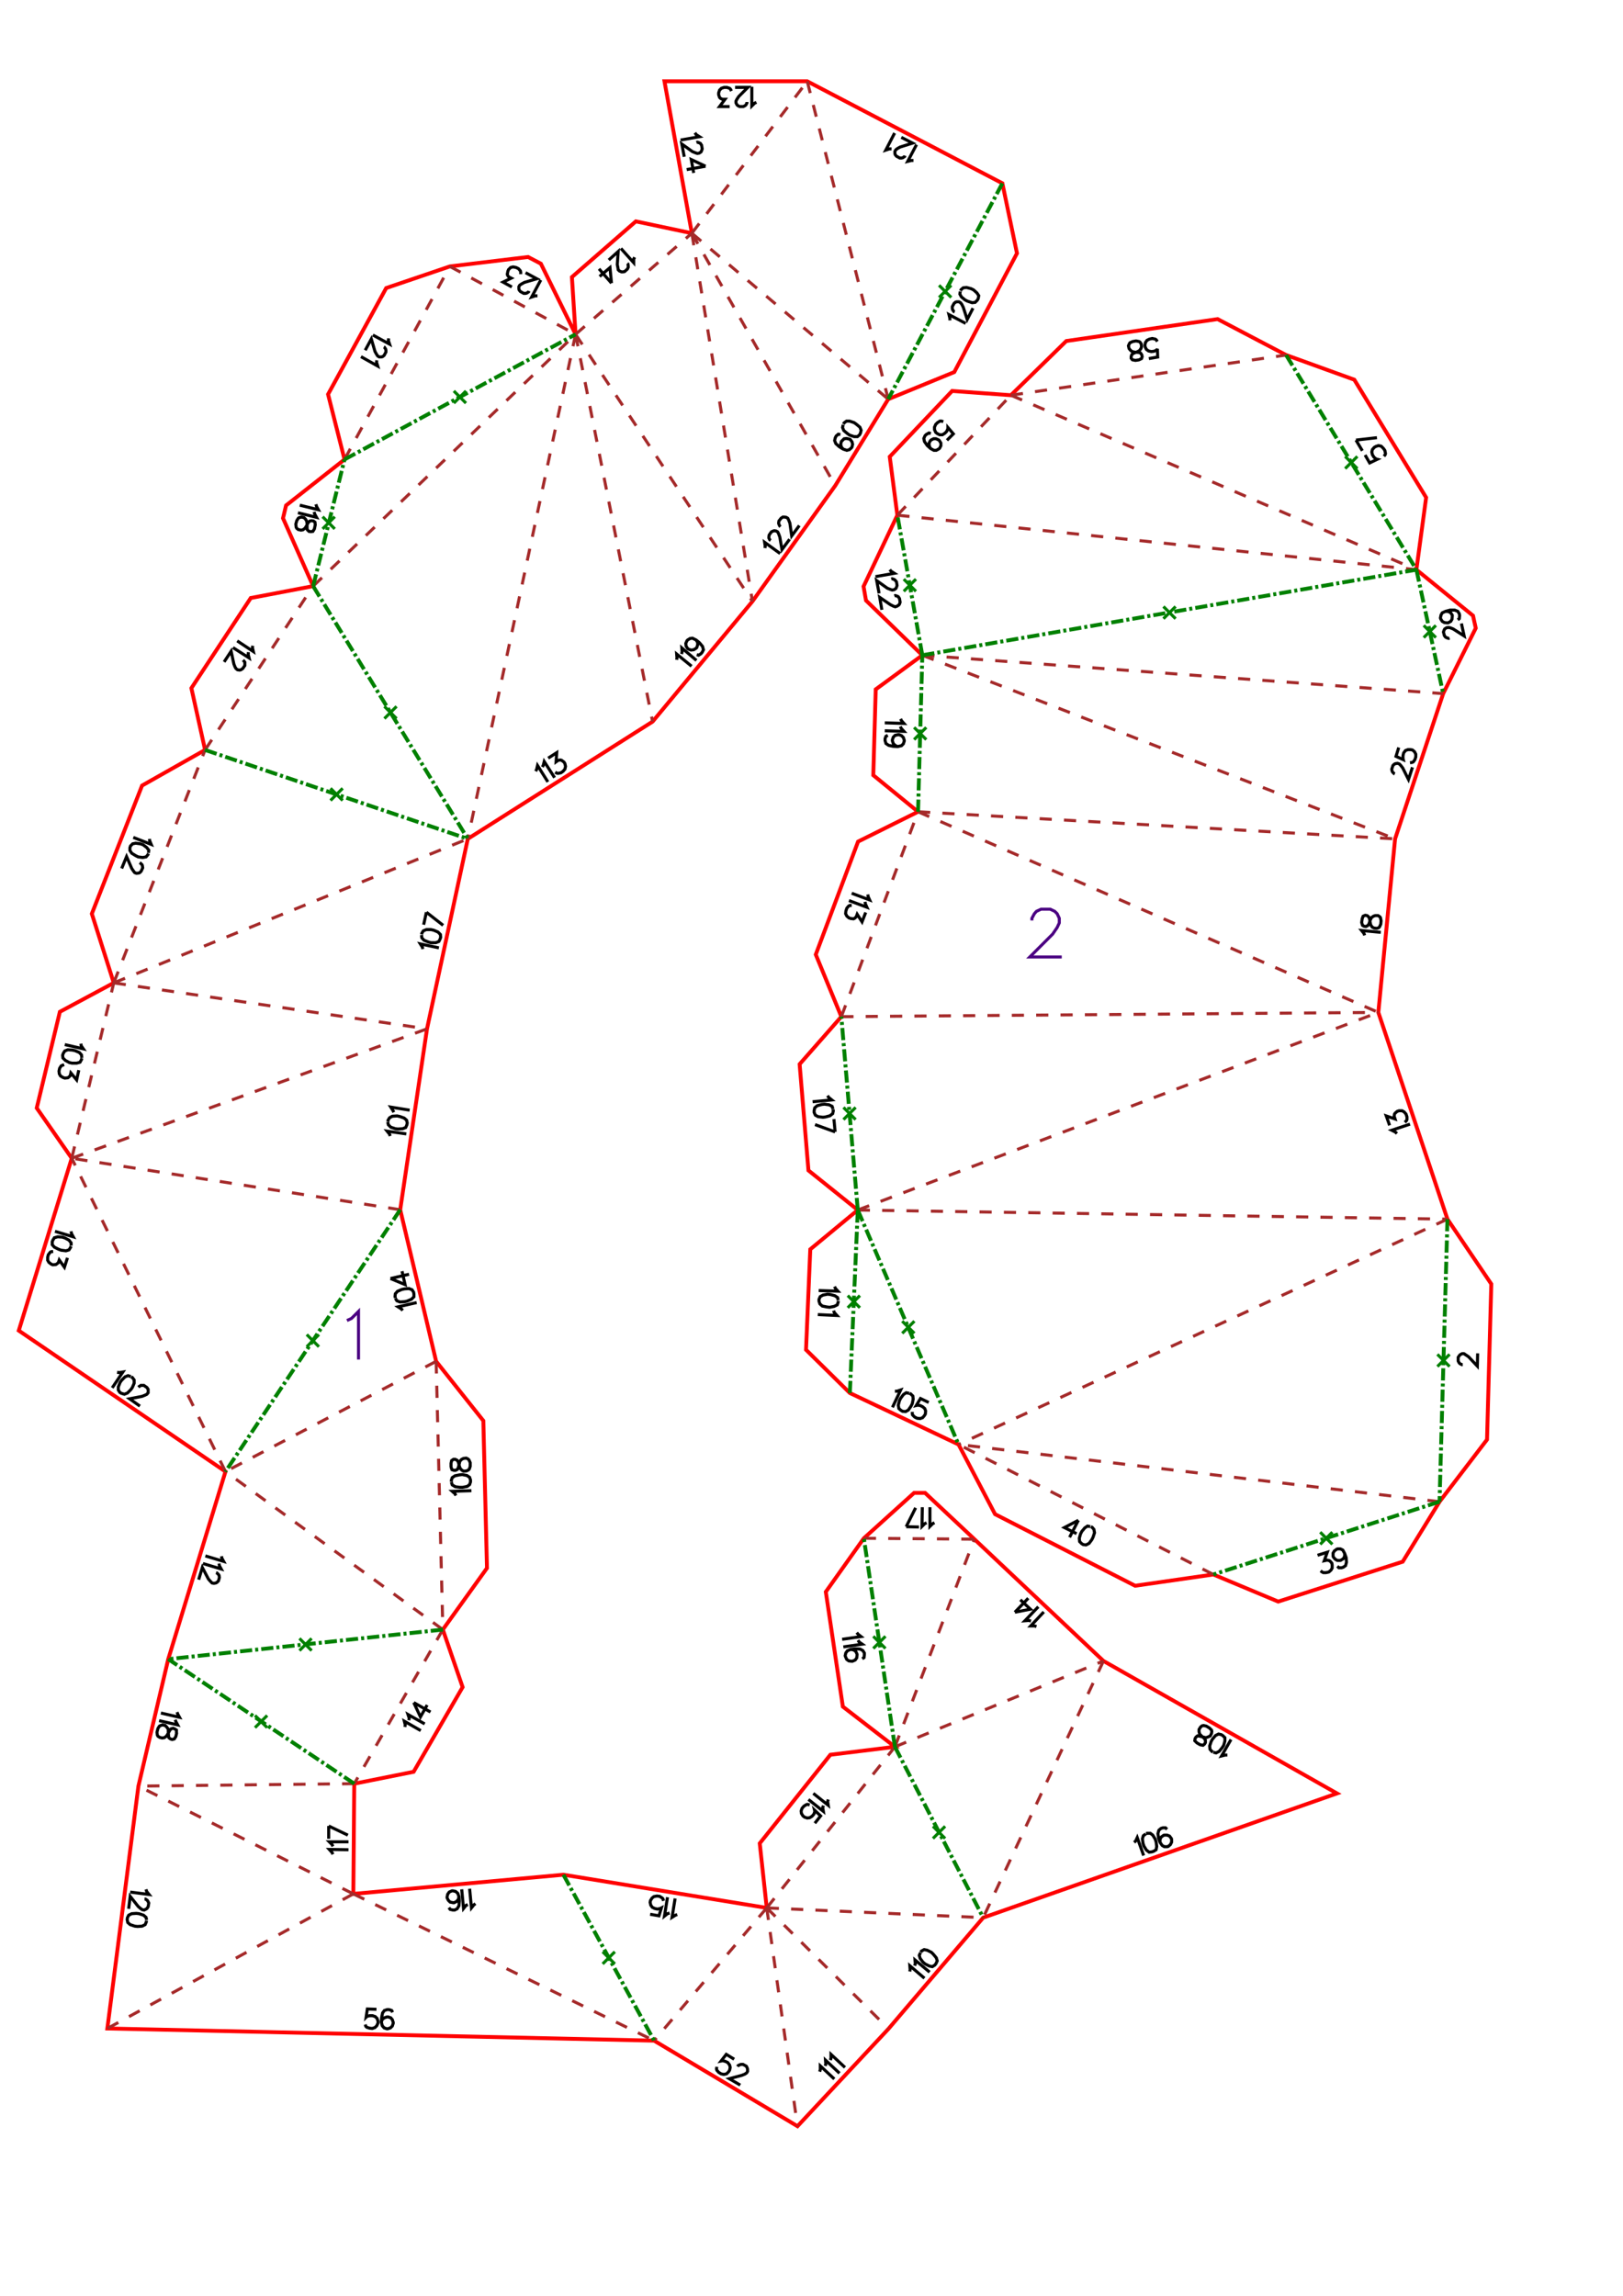 <?xml version="1.0" encoding="UTF-8" standalone="no"?>
<svg
   height="297mm"
   viewBox="0 0 533 754"
   width="210mm"
   version="1.1"
   id="svg1"
   sodipodi:docname="Corgi200_H20_lang_A4x4.svg"
   inkscape:version="1.3 (1:1.3+202307231459+0e150ed6c4)"
   xmlns:inkscape="http://www.inkscape.org/namespaces/inkscape"
   xmlns:sodipodi="http://sodipodi.sourceforge.net/DTD/sodipodi-0.dtd"
   xmlns="http://www.w3.org/2000/svg"
   xmlns:svg="http://www.w3.org/2000/svg">
  <defs
     id="defs1" />
  <sodipodi:namedview
     id="namedview1"
     pagecolor="#ffffff"
     bordercolor="#000000"
     borderopacity="0.25"
     inkscape:showpageshadow="2"
     inkscape:pageopacity="0.0"
     inkscape:pagecheckerboard="0"
     inkscape:deskcolor="#d1d1d1"
     inkscape:document-units="mm"
     showgrid="false"
     inkscape:zoom="0.57802016"
     inkscape:cx="1577.7996"
     inkscape:cy="562.26412"
     inkscape:window-width="1920"
     inkscape:window-height="1007"
     inkscape:window-x="0"
     inkscape:window-y="0"
     inkscape:window-maximized="1"
     inkscape:current-layer="svg1" />
  <style
     type="text/css"
     id="style1"><![CDATA[
			path {
				fill: none;
			}
		]]></style>
  <g
     id="page_001">
    <path
       d="m 128.1,373.1 -0.2,-0.6 -0.8,-1 6.3,0.9 m -6.1,-3.9 0.2,0.9 0.8,0.8 1.5,0.5 0.8,0.1 1.6,-0.1 1,-0.4 0.4,-0.9 0.1,-0.6 -0.2,-0.9 -0.8,-0.7 -1.4,-0.5 -0.9,-0.2 -1.6,0.1 -0.9,0.5 -0.5,0.8 v 0.5 m 1.9,-3.1 -0.3,-0.6 -0.7,-1.1 6.2,1 m -107.991,-21.83 0.1,0.7 0.7,1 -6.1,-1.4 m 5.6,4.4 -0.1,-1 -0.7,-0.8 -1.4,-0.6 -0.9,-0.2 -1.5,-0.1 -1,0.4 -0.5,0.8 -0.2,0.6 0.1,0.9 0.8,0.8 1.3,0.7 0.9,0.2 h 1.5 l 1.1,-0.3 0.5,-0.9 0.1,-0.4 m -1,3.9 -0.7,3.2 -1.9,-2.3 -0.2,0.9 -0.5,0.5 -0.3,0.2 -1,0.1 -0.6,-0.2 -0.8,-0.5 -0.4,-0.7 -0.1,-0.9 0.2,-0.9 0.5,-0.8 0.4,-0.2 0.6,-0.2 M 138.8,311.7 l -0.1,-0.6 -0.7,-1.1 6.1,1.3 m -5.7,-4.2 0.1,0.9 0.7,0.8 1.5,0.6 0.8,0.2 h 1.6 l 1,-0.4 0.4,-0.8 0.2,-0.6 -0.1,-0.9 -0.8,-0.8 -1.4,-0.6 -0.9,-0.2 H 140 l -1,0.4 -0.5,0.8 -0.1,0.4 m 1.6,-7.3 5.5,4.3 m -6.4,-0.2 0.9,-4.1 m -7.8,130.8 -0.4,-0.5 -1.1,-0.7 6.1,-1.4 m -7,-1.4 0.5,0.8 1,0.4 1.6,-0.1 0.8,-0.2 1.4,-0.6 0.8,-0.8 V 425 l -0.1,-0.6 -0.5,-0.8 -1,-0.4 -1.5,0.1 -0.9,0.2 -1.4,0.6 -0.7,0.8 -0.1,0.9 0.1,0.5 m -1.6,-6.4 4.8,2 -1,-4.4 m -3.8,2.4 6.1,-1.4 m -85.291,-142.974 0.1,0.6 0.5,1.2 -5.9,-2.3 m 5,5.1 0.1,-0.9 -0.7,-0.9 -1.2,-0.9 -0.9,-0.3 -1.5,-0.2 -1,0.2 -0.7,0.7 -0.2,0.6 v 0.9 l 0.6,0.9 1.3,0.8 0.8,0.4 1.5,0.2 1.1,-0.2 0.6,-0.7 0.2,-0.4 m -2.9,3 0.3,0.2 0.5,0.5 0.1,0.3 0.1,0.7 -0.5,1.1 -0.5,0.5 -0.3,0.1 -0.7,0.1 -0.6,-0.2 -0.4,-0.5 -0.6,-0.9 -1.7,-3.9 -1.6,3.9 m 109.781,205.957 -0.3,-0.6 -0.9,-0.8 6.3,-0.2 m -6.6,-2.8 0.3,0.9 1,0.6 1.5,0.2 h 0.9 l 1.5,-0.3 0.8,-0.6 0.3,-0.9 v -0.6 l -0.3,-0.9 -0.9,-0.6 -1.5,-0.3 -0.9,0.1 -1.5,0.3 -0.9,0.6 -0.3,0.9 v 0.5 m -0.1,-4.9 0.3,0.9 0.6,0.2 h 0.6 l 0.6,-0.3 0.3,-0.6 0.3,-1.2 0.2,-0.9 0.6,-0.6 0.6,-0.3 0.9,-0.1 0.6,0.3 0.3,0.3 0.4,0.9 v 1.2 l -0.3,0.9 -0.3,0.3 -0.6,0.3 -0.9,0.1 -0.6,-0.3 -0.6,-0.6 -0.3,-0.9 -0.3,-1.2 -0.4,-0.6 -0.6,-0.3 h -0.6 l -0.6,0.4 -0.2,0.9 v 1.3 m -65.138,-269.8 -0.1,0.6 0.3,1.3 -5.3,-3.5 m 3.7,3.7 -0.1,0.7 0.3,1.2 -5.3,-3.4 m 3.3,4.1 0.2,0.2 0.4,0.5 v 0.5 0.6 l -0.7,1 -0.6,0.4 -0.4,0.1 -0.7,-0.1 -0.5,-0.4 -0.3,-0.5 -0.4,-1 -0.9,-4.2 -2.3,3.5 M 72.7,511.1 l 0.1,0.6 0.6,1.1 -6,-1.8 m 4.5,2.5 0.1,0.7 0.6,1.1 -6,-1.8 m 4.3,3 0.3,0.1 0.5,0.5 0.2,0.3 0.1,0.7 -0.3,1.1 -0.5,0.5 -0.4,0.2 -0.6,0.1 -0.6,-0.1 -0.5,-0.5 -0.7,-0.8 -2,-3.8 -1.2,4 m 67.747,48.374 0.1,-0.7 -0.3,-1.2 5.4,3.1 m -3.9,-3.4 0.1,-0.7 -0.4,-1.2 5.5,3.1 m -3.6,-7 2.2,4.7 2.2,-3.9 m -4.4,-0.8 5.5,3.1 m -37.638,-396.66 0.2,0.7 0.6,1.1 -6.1,-1.5 m 4.7,2.2 0.2,0.7 0.6,1.1 -6.1,-1.5 m 5.7,4.1 -0.1,-1 -0.5,-0.4 -0.6,-0.1 -0.6,0.1 -0.5,0.5 -0.6,1.1 -0.5,0.8 -0.7,0.5 -0.6,0.1 -0.9,-0.2 -0.5,-0.4 -0.2,-0.4 -0.1,-1 0.3,-1.1 0.5,-0.8 0.3,-0.2 0.7,-0.2 0.9,0.2 0.5,0.5 0.4,0.7 0.1,0.9 v 1.3 l 0.1,0.6 0.5,0.5 0.6,0.1 0.7,-0.1 0.5,-0.8 0.3,-1.4 M 58.1,562.3 l 0.2,0.6 0.6,1.1 -6.1,-1.4 m 4.7,2.2 0.2,0.6 0.6,1.1 -6.1,-1.4 m 5.7,4.1 v -1 l -0.6,-0.4 -0.5,-0.2 -0.7,0.2 -0.4,0.5 -0.6,1.1 -0.5,0.8 -0.7,0.5 -0.7,0.1 -0.8,-0.2 -0.6,-0.4 -0.2,-0.4 -0.1,-0.9 0.3,-1.2 0.5,-0.8 0.4,-0.2 0.6,-0.2 0.9,0.2 0.5,0.5 0.5,0.7 v 0.9 l 0.1,1.3 0.1,0.6 0.5,0.4 0.6,0.2 0.7,-0.2 0.5,-0.8 L 58,569 M 176.474,97.153 h -0.7 l -1.2,0.4 3,-5.6 m -3.9,3.6 -0.1,0.3 -0.6,0.4 -0.4,0.1 h -0.6 l -1.1,-0.6 -0.4,-0.5 -0.1,-0.4 v -0.7 l 0.3,-0.5 0.6,-0.4 0.9,-0.5 4.1,-1.2 -3.7,-2 m -4.5,4.7 -2.9,-1.6 2.7,-1.3 -0.8,-0.4 -0.4,-0.5 -0.1,-0.4 0.2,-1 0.2,-0.5 0.7,-0.7 0.8,-0.2 1,0.2 0.8,0.4 0.6,0.7 0.1,0.4 v 0.7 m -43.364,21.074 -0.1,0.7 0.4,1.2 -5.5,-3 m 3.6,3.9 0.2,0.1 0.4,0.6 0.1,0.4 v 0.6 l -0.6,1.1 -0.5,0.4 -0.4,0.1 h -0.7 l -0.5,-0.3 -0.4,-0.6 -0.5,-0.9 -1.2,-4.1 -2,3.7 m 3.8,3.3 -0.1,0.6 0.4,1.3 -5.5,-3.1 M 109.3,609 l -0.3,-0.6 -0.9,-1 6.3,0.1 m -5.1,-1.1 -0.3,-0.6 -0.9,-0.9 h 6.3 m -6.5,-5.2 6.3,3 m -6.3,1.2 v -4.2 m -60,20.8 0.2,0.7 0.8,1 -6.2,-0.8 m 4.7,2.3 h 0.3 l 0.6,0.4 0.2,0.3 0.3,0.6 -0.2,1.2 -0.4,0.6 -0.3,0.2 -0.6,0.3 -0.6,-0.1 -0.6,-0.4 -0.8,-0.7 -2.6,-3.3 -0.5,4.1 m 5.9,3.7 -0.2,-0.9 -0.8,-0.7 -1.5,-0.5 -0.9,-0.1 -1.5,0.1 -1,0.5 -0.4,0.8 -0.1,0.6 0.2,1 0.8,0.7 1.5,0.5 0.9,0.1 1.5,-0.1 1,-0.5 0.4,-0.9 v -0.4 m 75.6,29.1 -3,-0.1 -0.4,2.7 0.3,-0.3 0.9,-0.2 h 0.9 l 0.9,0.3 0.6,0.6 0.3,0.9 v 0.6 l -0.4,0.9 -0.6,0.6 -0.9,0.3 -0.9,-0.1 -0.9,-0.3 -0.3,-0.3 -0.2,-0.6 m 9,-4 -0.3,-0.6 -0.9,-0.3 h -0.6 l -0.9,0.3 -0.6,0.8 -0.3,1.5 -0.1,1.5 0.3,1.2 0.6,0.7 0.9,0.3 h 0.3 l 0.9,-0.3 0.6,-0.6 0.3,-0.9 v -0.3 l -0.3,-0.9 -0.5,-0.6 -0.9,-0.3 h -0.3 l -0.9,0.3 -0.7,0.5 -0.3,0.9 m 50.7,-410.8 0.3,-0.6 0.3,-1.3 3.4,5.4 m -1.8,-4.9 0.3,-0.6 0.3,-1.2 3.4,5.3 m -2.1,-6.4 2.8,-1.8 -0.2,3 0.7,-0.5 0.7,-0.1 0.4,0.1 0.8,0.6 0.3,0.5 0.2,0.9 -0.2,0.9 -0.6,0.7 -0.7,0.5 -1,0.2 -0.4,-0.1 -0.5,-0.3 m 39.9,-36.9 0.1,-0.6 -0.1,-1.3 4.9,4 m -3.3,-4 0.2,-0.7 -0.1,-1.3 4.8,4.1 m -0.1,-6.7 0.5,0.8 v 0.8 l -0.3,0.9 -0.2,0.2 -0.8,0.5 -0.9,0.1 -0.8,-0.3 -0.3,-0.2 -0.5,-0.8 -0.1,-0.9 0.4,-0.9 0.2,-0.2 0.8,-0.5 0.8,-0.1 1.2,0.6 1.1,0.9 1,1.2 0.3,1.1 -0.4,0.8 -0.4,0.5 -0.8,0.5 -0.6,-0.2 m -20.404,-130.504 -0.3,0.6 v 1.2 l -4.2,-4.7 m 2.1,4.9 0.2,0.2 0.1,0.6 v 0.5 l -0.3,0.6 -0.9,0.8 -0.6,0.1 h -0.4 l -0.7,-0.3 -0.4,-0.4 -0.1,-0.7 -0.2,-1 0.3,-4.3 -3.1,2.8 m 0.9,7.6 -0.5,-5.1 -3.4,2.9 m 3.9,2.2 -4.1,-4.7 M 251.2,180 l 0.1,-0.6 -0.2,-1.3 5.1,3.7 m -3.1,-4.3 -0.3,-0.2 -0.3,-0.6 v -0.4 l 0.1,-0.6 0.7,-1 0.6,-0.3 0.4,-0.1 0.6,0.1 0.5,0.3 0.3,0.6 0.4,1.1 0.7,4.1 2.5,-3.4 m -3,-4.1 -0.2,-0.2 -0.3,-0.6 -0.1,-0.4 0.1,-0.7 0.7,-0.9 0.6,-0.4 h 0.4 l 0.7,0.1 0.5,0.3 0.3,0.6 0.4,1 0.6,4.2 2.5,-3.4 m 13.5,-29.9 -0.7,-0.1 -0.7,0.6 -0.3,0.6 -0.2,0.9 0.4,1 1.1,1 1.3,0.8 1.2,0.4 0.8,-0.2 0.7,-0.6 0.2,-0.3 0.2,-0.9 -0.2,-0.8 -0.6,-0.8 -0.3,-0.1 -0.9,-0.2 -0.8,0.1 -0.7,0.7 -0.2,0.2 -0.2,0.9 0.2,0.9 0.6,0.7 m 0,-8 -0.2,0.9 0.4,1 1.2,1 0.7,0.5 1.5,0.5 h 1.1 l 0.7,-0.6 0.3,-0.6 0.2,-0.9 -0.4,-1 -1.2,-1 -0.7,-0.5 -1.5,-0.5 h -1 l -0.8,0.6 -0.2,0.4 m -48.8,-95.7 0.4,0.6 1.1,0.7 -6.2,1.1 m 5.2,0.8 0.3,-0.1 0.6,0.2 0.4,0.2 0.4,0.6 0.2,1.2 -0.2,0.6 -0.2,0.4 -0.6,0.4 -0.6,0.1 -0.6,-0.2 -1,-0.4 -3.5,-2.5 0.8,4.2 m 7,3.1 -4.7,-2.2 0.8,4.4 m 3.9,-2.2 -6.2,1.1 m 22.9,-22.1 -0.6,0.3 -0.9,0.9 v -6.3 m -1.6,5 v 0.3 l -0.3,0.6 -0.3,0.3 -0.6,0.3 h -1.2 l -0.6,-0.3 -0.3,-0.3 -0.3,-0.6 v -0.6 l 0.3,-0.6 0.6,-0.9 3,-3 h -4.2 m -1.8,6.3 h -3.3 l 1.8,-2.4 h -0.9 L 236.6,32.3 236.3,32 236,31.1 v -0.6 l 0.3,-0.9 0.6,-0.6 0.9,-0.3 h 0.9 l 0.9,0.3 0.3,0.3 0.3,0.6 m -201.8,420.8 0.7,0.1 1.2,-0.2 -3.5,5.2 m 6.1,-3.7 -0.9,-0.3 -1,0.4 -1.1,1.1 -0.5,0.7 -0.6,1.5 v 1 l 0.5,0.8 0.5,0.3 1,0.3 1,-0.4 1.1,-1.1 0.5,-0.7 0.6,-1.4 v -1.1 l -0.6,-0.8 -0.4,-0.2 m 2.4,3.4 0.2,-0.2 0.6,-0.4 h 0.4 0.6 l 1,0.7 0.4,0.6 v 0.4 0.7 l -0.4,0.5 -0.6,0.3 -1,0.4 -4.1,0.8 3.4,2.4 m -22.6,-57.4 0.1,0.7 0.6,1.1 -6,-1.8 m 5.3,4.7 v -0.9 l -0.7,-0.9 -1.3,-0.7 -0.9,-0.3 -1.5,-0.1 -1.1,0.3 -0.5,0.8 -0.2,0.5 v 1 l 0.7,0.8 1.4,0.7 0.8,0.3 1.6,0.2 1,-0.3 0.5,-0.8 0.2,-0.4 m -1.2,3.8 -1,3.1 -1.7,-2.4 -0.3,0.9 -0.5,0.4 -0.3,0.2 -1,0.1 -0.5,-0.2 -0.8,-0.6 -0.4,-0.7 v -1 l 0.2,-0.8 0.6,-0.8 0.3,-0.2 0.7,-0.1 m 138.7,214.2 -0.5,0.4 -0.8,1 -0.6,-6.3 m -0.6,5.2 -0.6,0.3 -0.8,1 -0.6,-6.3 m -4.2,6 0.4,0.6 0.9,0.2 h 0.6 l 0.8,-0.4 0.6,-1 0.1,-1.5 -0.1,-1.5 -0.4,-1.1 -0.7,-0.6 -0.9,-0.2 h -0.3 l -0.9,0.4 -0.5,0.7 -0.2,0.9 v 0.3 l 0.4,0.8 0.6,0.6 1,0.2 h 0.3 l 0.8,-0.4 0.6,-0.7 0.2,-0.9 m 71.7,5.9 -0.6,0.2 -1.1,0.7 1,-6.2 m -1.8,4.8 -0.7,0.2 -1,0.8 1,-6.2 m -5.7,5.6 2.9,0.5 0.8,-2.6 -0.4,0.2 -0.9,0.2 -0.9,-0.2 -0.8,-0.4 -0.5,-0.7 -0.2,-0.9 0.1,-0.6 0.5,-0.8 0.6,-0.5 1,-0.2 0.9,0.1 0.8,0.5 0.3,0.3 0.2,0.7 m 23.2,52 -2.6,-1.6 -1.7,2.2 0.5,-0.1 0.9,0.2 0.8,0.4 0.6,0.8 0.2,0.8 -0.2,0.9 -0.3,0.5 -0.7,0.7 -0.9,0.2 -0.9,-0.2 -0.8,-0.5 -0.6,-0.7 -0.1,-0.4 0.1,-0.7 m 6.8,-0.1 0.2,-0.3 0.6,-0.3 0.4,-0.1 h 0.6 l 1.1,0.6 0.3,0.6 0.1,0.4 v 0.7 l -0.3,0.5 -0.6,0.4 -1,0.4 -4.1,1.1 3.6,2.1 m 26.1,-4.4 0.2,-0.7 v -1.2 l 4.6,4.3 m -3,-4.3 0.2,-0.6 -0.1,-1.3 4.6,4.3 m -3,-4.3 0.2,-0.6 v -1.3 l 4.6,4.3 m 21.3,-31.5 0.1,-0.6 -0.1,-1.3 4.8,4.1 m -3.2,-4.1 0.2,-0.7 -0.1,-1.2 4.8,4 m -3,-6.4 -0.4,0.9 0.3,1 0.9,1.2 0.7,0.6 1.4,0.7 1,0.2 0.8,-0.5 0.4,-0.5 0.4,-0.9 -0.3,-1 -1,-1.2 -0.6,-0.6 -1.4,-0.7 -1,-0.2 -0.9,0.5 -0.2,0.4 m -30.404,-50.204 -0.2,0.7 0.2,1.2 -4.9,-3.9 m 3.3,4 -0.2,0.7 0.2,1.2 -4.9,-3.9 m 2.1,7.8 1.9,-2.4 -2,-1.9 0.1,0.4 -0.3,0.9 -0.6,0.7 -0.8,0.5 -0.8,0.1 -0.9,-0.3 -0.5,-0.4 -0.5,-0.8 -0.1,-0.8 0.3,-0.9 0.6,-0.7 0.8,-0.5 0.4,-0.1 0.7,0.2 M 403.1,576.4 h -0.7 l -1.2,0.3 3.1,-5.4 m -5.8,4.2 0.9,0.2 1,-0.5 1,-1.2 0.5,-0.8 0.4,-1.4 v -1.1 l -0.7,-0.7 -0.5,-0.3 -0.9,-0.2 -1,0.5 -1,1.2 -0.4,0.7 -0.5,1.5 0.1,1.1 0.6,0.7 0.4,0.2 m -4.3,-2.4 1,0.2 0.5,-0.4 0.3,-0.5 v -0.7 l -0.3,-0.6 -0.9,-0.8 -0.7,-0.7 -0.2,-0.8 V 568 l 0.5,-0.8 0.5,-0.4 0.5,-0.1 0.9,0.2 1,0.6 0.7,0.7 0.1,0.4 -0.1,0.7 -0.4,0.8 -0.6,0.3 -0.8,0.3 -0.9,-0.2 -1.2,-0.3 -0.7,-0.1 -0.5,0.4 -0.3,0.5 -0.1,0.7 0.7,0.7 1.2,0.7 m -21.8,32 0.5,-0.5 0.5,-1.1 2.1,5.9 m 0.7,-7.1 -0.8,0.6 -0.3,1 0.2,1.5 0.3,0.9 0.8,1.3 0.9,0.7 0.9,-0.1 0.6,-0.2 0.8,-0.5 0.2,-1.1 -0.2,-1.5 -0.3,-0.9 -0.8,-1.3 -0.8,-0.6 h -1 l -0.4,0.1 m 6.9,-1.4 -0.5,-0.5 h -0.9 l -0.6,0.2 -0.7,0.6 -0.3,1.1 0.2,1.5 0.5,1.4 0.7,1 0.7,0.4 h 1 l 0.3,-0.1 0.7,-0.6 0.4,-0.8 v -0.9 l -0.1,-0.3 -0.6,-0.8 -0.8,-0.3 h -0.9 l -0.3,0.1 -0.8,0.6 -0.3,0.7 v 1 m -40.6,-70.9 -0.6,-0.2 h -1.3 l 4.3,-4.6 m -4.2,3 -0.7,-0.2 -1.3,0.1 4.4,-4.6 m -7.7,1.8 5.1,-1 -3.3,-3.1 m -1.8,4.1 4.4,-4.6 m -56.334,11.287 0.4,0.5 1,0.8 -6.2,0.9 m 5.2,0.3 0.4,0.6 1,0.7 -6.2,0.9 m 6.2,3.9 0.6,-0.4 0.1,-0.9 v -0.6 l -0.5,-0.8 -0.9,-0.5 -1.6,-0.1 -1.5,0.2 -1.1,0.5 -0.5,0.7 -0.2,0.9 0.1,0.3 0.4,0.9 0.7,0.5 0.9,0.1 h 0.3 l 0.9,-0.4 0.5,-0.7 0.1,-0.9 v -0.3 l -0.4,-0.9 -0.7,-0.5 -1,-0.2 M 306.9,500.109 l -0.6,0.3 -0.9,0.9 v -6.3 m -1.1,5.1 -0.6,0.3 -0.9,0.9 0.1,-6.3 m -5.3,6.4 3.1,-6.2 m 1.1,6.3 -4.2,-0.1 m 14.347,-396.192 v -0.7 l -0.3,-1.2 5.5,2.9 m -3.6,-3.8 -0.3,-0.1 -0.4,-0.6 -0.1,-0.4 v -0.6 l 0.6,-1.1 0.5,-0.4 0.4,-0.1 h 0.7 l 0.5,0.3 0.4,0.5 0.5,1 1.3,4 1.9,-3.7 m -4.2,-5.5 -0.1,0.9 0.5,0.9 1.2,1 0.8,0.4 1.5,0.5 1,-0.1 0.7,-0.7 0.3,-0.5 0.2,-1 -0.6,-0.9 -1.1,-1 -0.8,-0.4 -1.5,-0.4 -1.1,0.1 -0.7,0.6 -0.2,0.4 M 300,52.7 h -0.7 l -1.2,0.3 2.9,-5.5 m -3.8,3.6 -0.1,0.3 -0.6,0.4 -0.4,0.1 h -0.6 l -1.1,-0.6 -0.4,-0.5 -0.1,-0.4 v -0.7 l 0.3,-0.5 0.5,-0.4 0.9,-0.5 4.1,-1.3 -3.7,-1.9 m -3.2,3.8 h -0.7 l -1.2,0.4 2.9,-5.6 m -19.734,378.843 0.3,0.6 0.8,0.9 -6.3,-0.2 m 6.4,3.2 -0.2,-0.9 -0.9,-0.6 -1.5,-0.4 -0.9,-0.1 -1.5,0.3 -0.9,0.5 -0.4,0.9 v 0.6 l 0.3,0.9 0.8,0.7 1.5,0.3 0.9,0.1 1.5,-0.3 1,-0.5 0.3,-0.9 v -0.4 m -1.5,3.2 0.2,0.6 0.9,1 -6.3,-0.3 M 293.9,456.9 h 0.7 l 1.2,-0.4 -2.7,5.7 m 5.5,-4.6 -1,-0.2 -0.9,0.6 -0.9,1.2 -0.4,0.8 -0.4,1.5 0.2,1.1 0.7,0.6 0.5,0.3 1,0.1 0.9,-0.5 0.9,-1.3 0.4,-0.8 0.3,-1.5 -0.1,-1 -0.7,-0.7 -0.4,-0.2 m 6.3,3 -2.7,-1.3 -1.4,2.3 0.4,-0.1 0.9,0.1 0.8,0.4 0.7,0.6 0.3,0.8 -0.1,1 -0.3,0.5 -0.6,0.7 -0.8,0.3 -1,-0.1 -0.8,-0.4 -0.7,-0.7 -0.1,-0.4 v -0.6 m 180.822,-15.52 h -0.3 l -0.6,-0.3 -0.3,-0.3 -0.3,-0.6 v -1.2 l 0.4,-0.6 0.3,-0.3 0.6,-0.3 h 0.6 l 0.6,0.4 0.9,0.6 2.9,3.1 0.1,-4.2 m -52.592,66.31 3.2,-1 -1,2.8 0.9,-0.2 0.6,0.1 0.4,0.2 0.6,0.7 0.1,0.6 v 1 l -0.4,0.7 -0.7,0.6 -0.9,0.2 h -0.9 l -0.4,-0.2 -0.5,-0.4 m 7.9,-5.7 v 0.9 l -0.4,0.8 -0.8,0.5 -0.2,0.1 h -1 l -0.7,-0.4 -0.6,-0.7 -0.1,-0.3 v -1 l 0.4,-0.7 0.8,-0.6 0.3,-0.1 h 0.9 l 0.8,0.4 0.6,1.1 0.5,1.4 0.1,1.5 -0.3,1.1 -0.7,0.5 -0.6,0.2 h -0.9 l -0.5,-0.5 m -85.06,-15.1 -4.6,2.4 4,2 m 0.6,-4.4 -2.9,5.6 m 6.8,-3.5 -0.9,-0.2 -0.9,0.6 -1,1.2 -0.4,0.8 -0.4,1.4 0.1,1.1 0.7,0.7 0.5,0.3 0.9,0.1 1,-0.5 0.9,-1.2 0.4,-0.8 0.5,-1.5 -0.2,-1.1 -0.6,-0.7 -0.4,-0.2 M 458.8,372.3 l -0.5,-0.5 -1.2,-0.6 6,-2 m -6.7,0.4 -1.1,-3.1 2.9,1 -0.3,-0.9 0.1,-0.7 0.2,-0.3 0.7,-0.6 0.6,-0.2 h 1 l 0.7,0.4 0.6,0.7 0.3,0.9 v 0.9 l -0.2,0.4 -0.5,0.5 m -189.634,-8.757 0.4,0.6 1,0.8 -6.3,0.6 m 6.7,2.4 -0.3,-0.9 -1,-0.5 -1.5,-0.2 -0.9,0.1 -1.5,0.4 -0.8,0.7 -0.2,0.9 v 0.6 l 0.4,0.9 0.9,0.5 1.6,0.2 0.8,-0.1 1.5,-0.4 0.9,-0.7 0.2,-0.9 -0.1,-0.5 m 0.7,7.4 -6.6,-2.4 m 6.2,-1.8 0.4,4.2 m 10.743,-77.974 0.1,0.7 0.5,1.1 -5.9,-2.2 m 4.4,2.8 0.1,0.7 0.5,1.1 -5.9,-2.2 m 5.5,3.9 -1.2,3.1 -1.6,-2.5 -0.3,0.8 -0.5,0.5 -0.4,0.2 -0.9,-0.1 -0.6,-0.2 -0.7,-0.6 -0.4,-0.8 0.1,-0.9 0.3,-0.9 0.6,-0.7 0.4,-0.2 h 0.6 M 448.2,307.2 l -0.2,-0.6 -0.8,-1 6.3,0.6 m -6.3,-3.3 0.3,1 0.5,0.3 0.6,0.1 0.6,-0.3 0.4,-0.5 0.4,-1.2 0.4,-0.9 0.7,-0.5 0.6,-0.2 h 0.9 l 0.6,0.4 0.2,0.3 0.2,1 -0.1,1.1 -0.4,0.9 -0.3,0.3 -0.6,0.2 -0.9,-0.1 -0.6,-0.3 -0.5,-0.7 -0.2,-0.9 -0.2,-1.2 -0.3,-0.6 -0.5,-0.4 -0.6,-0.1 -0.7,0.3 -0.3,0.8 -0.2,1.4 m -151.434,-67 0.3,0.6 0.8,0.9 -6.3,-0.2 m 5.1,1.2 0.3,0.6 0.9,1 -6.3,-0.2 m 4.2,5.2 -0.8,-0.4 -0.6,-0.6 -0.3,-0.9 V 243 l 0.3,-0.9 0.6,-0.6 1,-0.2 h 0.3 l 0.8,0.3 0.6,0.6 0.3,0.9 v 0.3 l -0.3,0.9 -0.6,0.6 -1.3,0.3 -1.5,-0.1 -1.4,-0.3 -0.9,-0.6 -0.3,-1 v -0.6 l 0.3,-0.8 0.6,-0.3 M 458.1,254.2 l -0.2,-0.1 -0.5,-0.5 -0.2,-0.4 -0.1,-0.6 0.4,-1.2 0.4,-0.4 0.4,-0.2 0.7,-0.1 0.6,0.2 0.4,0.4 0.7,0.9 1.9,3.8 1.3,-4 m -4.5,-6.5 -0.9,2.9 2.4,1.1 -0.1,-0.4 v -0.9 l 0.2,-0.9 0.6,-0.8 0.8,-0.3 h 0.9 l 0.6,0.1 0.7,0.6 0.4,0.8 v 0.9 l -0.3,0.9 -0.5,0.7 -0.4,0.2 -0.7,0.1 m 12.991,-40.93 -0.3,0.1 -0.6,-0.2 -0.4,-0.2 -0.4,-0.5 -0.3,-1.2 0.2,-0.6 0.2,-0.4 0.6,-0.4 0.6,-0.1 0.6,0.1 1,0.4 3.6,2.3 -0.9,-4.1 m -5.2,-4 1,0.1 0.7,0.4 0.5,0.8 v 0.3 l -0.1,1 -0.4,0.7 -0.9,0.5 h -0.2 l -1,-0.1 -0.7,-0.4 -0.5,-0.8 -0.1,-0.3 0.2,-1 0.4,-0.7 1.1,-0.5 1.5,-0.4 h 1.5 l 1,0.4 0.5,0.8 0.1,0.6 -0.1,1 -0.5,0.4 m -186.581,-16.483 0.4,0.5 1.1,0.7 -6.2,1.1 m 5.2,0.8 0.3,-0.1 0.6,0.2 0.4,0.3 0.4,0.5 0.2,1.2 -0.2,0.6 -0.2,0.4 -0.6,0.4 -0.6,0.1 -0.6,-0.2 -1,-0.4 -3.5,-2.5 0.8,4.2 m 5,0.8 0.3,-0.1 0.6,0.2 0.4,0.2 0.4,0.6 0.2,1.2 -0.2,0.6 -0.2,0.3 -0.6,0.4 -0.6,0.2 -0.6,-0.2 -1,-0.5 -3.5,-2.4 0.7,4.1 m 21.387,-55.691 2.1,-2.1 -1.8,-2.1 v 0.4 l -0.4,0.9 -0.6,0.6 -0.8,0.5 h -0.9 l -0.8,-0.4 -0.5,-0.4 -0.4,-0.9 v -0.8 l 0.4,-0.9 0.6,-0.6 0.8,-0.5 h 0.5 l 0.6,0.2 m -4.2,8.8 -0.4,-0.8 -0.1,-0.9 0.4,-0.8 0.3,-0.3 0.8,-0.4 h 0.8 l 0.9,0.4 0.2,0.2 0.5,0.8 v 0.9 l -0.4,0.8 -0.2,0.2 -0.9,0.5 h -0.8 l -1.1,-0.6 -1.1,-1 -0.9,-1.3 -0.2,-1 0.4,-0.9 0.4,-0.4 0.9,-0.5 0.6,0.2 m 71.617,-24.63 2.9,-0.5 -0.1,-2.7 -0.2,0.4 -0.9,0.4 -0.9,0.1 -0.9,-0.2 -0.7,-0.5 -0.4,-0.8 -0.1,-0.6 0.2,-0.9 0.5,-0.7 0.8,-0.4 0.9,-0.2 1,0.2 0.3,0.2 0.4,0.6 m -6,6 0.8,-0.4 0.2,-0.6 -0.1,-0.6 -0.4,-0.6 -0.6,-0.2 -1.2,-0.1 -1,-0.2 -0.6,-0.5 -0.4,-0.5 -0.2,-0.9 0.3,-0.7 0.2,-0.3 0.9,-0.4 1.1,-0.2 1,0.2 0.3,0.2 0.4,0.6 0.1,0.9 -0.2,0.6 -0.5,0.7 -0.8,0.4 -1.2,0.5 -0.5,0.4 -0.2,0.6 v 0.6 l 0.4,0.5 1,0.2 1.3,-0.2 m 74.134,31.274 1.5,2.6 2.5,-1.2 -0.4,-0.1 -0.7,-0.6 -0.5,-0.8 -0.2,-0.9 0.2,-0.8 0.6,-0.7 0.5,-0.3 0.9,-0.3 0.9,0.2 0.7,0.7 0.5,0.7 0.2,1 -0.1,0.4 -0.4,0.5 m -9.2,-5.3 6.9,-0.8 m -4.8,4.3 -2.1,-3.5"
       id="nums_001"
       stroke="#000000"
       stroke-width="1"
       sodipodi:nodetypes="ccccccccccccccccccccccccccccccccccccccccccccccccccccccccccccccccccccccccccccccccccccccccccccccccccccccccccccccccccccccccccccccccccccccccccccccccccccccccccccccccccccccccccccccccccccccccccccccccccccccccccccccccccccccccccccccccccccccccccccccccccccccccccccccccccccccccccccccccccccccccccccccccccccccccccccccccccccccccccccccccccccccccccccccccccccccccccccccccccccccccccccccccccccccccccccccccccccccccccccccccccccccccccccccccccccccccccccccccccccccccccccccccccccccccccccccccccccccccccccccccccccccccccccccccccccccccccccccccccccccccccccccccccccccccccccccccccccccccccccccccccccccccccccccccccccccccccccccccccccccccccccccccccccccccccccccccccccccccccccccccccccccccccccccccccccccccccccccccccccccccccccccccccccccccccccccccccccccccccccccccccccccccccccccccccccccccccccccccccccccccccccccccccccccccccccccccccccccccccccccccccccccccccccccccccccccccccccccccccccccccccccccccccccccccccccccccccccccccccccccccccccccccccccccccccccccccccccccccccccccccccccccccccccccccccccccccccccccccccccccccccccccccccccccccccccccccccccccccccccccccccccccccccccccccccccccccccccccccccccccccccccccccccccccccccccccccccccccccccccccccccccccccccccccccccccccccccccccccccccccccccccccccccccccccccccccccccccccccccccccccccccccccccccccccccccccccccccccccccccccccccccccccccccccccccccccccccccccccccccccccccccccccccccccccccccccccccccccccccccccccccccccccccccccccccccccccccccccccccccccccccccccccccccccccccccccccccccccccccccccccccccccccccccccccccccccccccccccccccccccccccccccccccccccccccccccccccccccccccccccccccccccccccccccccccccccccccccccccccccccccccccccccccccccccccccccccccccccccccccccccccccccccccccccccccccccccccccccccccccccccccccccccccccccccc" />
    <path
       d="m 291.8,666.3 -29.9,32 -47.1,-28.1 -179.6,-4 10.2,-79.6 9.8,-41.7 L 74,483.3 6.1,437 23.5,380.4 12,363.9 19.6,332.3 37.3,322.8 30.1,300.1 46.6,258 67.3,246.3 62.8,226 l 19.5,-29.6 20.5,-3.9 -9.9,-22.3 1,-4.2 19.2,-15.1 -5.4,-21.4 19.1,-34.9 20.9,-7.1 25.7,-3.1 4.2,2.2 11.4,23.2 -1.2,-18.8 21,-18.3 18.4,3.9 -9,-49.9 h 46.9 l 64.1,33.5 4.8,23 -20.6,39 -21.7,8.9 -17.4,28.4 -27.2,38 -32.8,39.5 -60.7,38.5 -13.4,62.4 -8.8,59.4 11.8,49.8 15.5,19.5 1.2,48.4 -14.5,20.2 6.5,18.9 -16.1,27.8 -19.5,3.9 -0.3,36.2 69,-6.3 66.8,10.9 -2.3,-21.2 23.2,-29.1 21.2,-2.6 -17.1,-13.2 -5.6,-37.7 12.5,-17.6 16.5,-14.9 h 3.6 l 16.2,15.2 42.4,40 76.7,43.5 -116.2,40.8 z m 166.4,-390.8 -5.5,57 22.7,67.9 14.4,21.3 -1.4,51.1 -15.6,20.4 -12.1,19.7 -40.9,13.1 -21.3,-8.9 -25.7,3.7 -46,-23.5 -12,-22.9 -35.7,-16.9 -14.4,-14.2 1.4,-33 15.6,-12.9 -16.2,-13 -2.9,-34.9 13.7,-15.6 -8.4,-20.4 13.9,-37.1 19.7,-9.8 -14.7,-12 0.8,-28.2 15.3,-11.2 -18.5,-18 -0.8,-4.6 11.1,-23.4 -2.5,-19.2 20.5,-21.6 19.3,1.4 18.2,-17.8 49.7,-7.2 22.5,11.8 22.4,8.1 23.6,38.7 -3.2,23.7 18.6,15.1 0.9,4.1 -10.7,21.5 z"
       id="coupes_001"
       stroke="#ff0000"
       stroke-width="1.27"
       sodipodi:nodetypes="cccccccccccccccccccccccccccccccccccccccccccccccccccccccccccccccccccccccccccccccccccccccccccccccccccccccccc" />
    <path
       d="M 23.5 380.4 L 140.2 337.9 M 131.4 397.3 L 23.5 380.4 M 37.3 322.8 L 140.2 337.9 M 23.5 380.4 L 37.3 322.8 M 74.0 483.3 L 23.5 380.4 M 37.3 322.8 L 153.6 275.5 M 143.2 447.1 L 74.0 483.3 M 37.3 322.8 L 67.3 246.3 M 143.2 447.1 L 145.4 535.2 M 145.4 535.2 L 74.0 483.3 M 67.3 246.3 L 102.8 192.5 M 102.8 192.5 L 189.0 109.8 M 189.0 109.8 L 153.6 275.5 M 145.4 535.2 L 116.3 585.8 M 116.3 585.8 L 45.4 586.6 M 147.7 87.5 L 189.0 109.8 M 113.1 150.9 L 147.7 87.5 M 116.0 622.0 L 45.4 586.6 M 116.0 622.0 L 35.2 666.2 M 116.0 622.0 L 214.8 670.2 M 189.0 109.8 L 214.3 237.0 M 189.0 109.8 L 247.1 197.5 M 189.0 109.8 L 227.2 76.6 M 227.2 76.6 L 247.1 197.5 M 227.2 76.6 L 274.3 159.5 M 227.2 76.6 L 291.7 131.1 M 227.2 76.6 L 265.1 26.7 M 265.1 26.7 L 291.7 131.1 M 251.8 626.6 L 214.8 670.2 M 251.8 626.6 L 261.9 698.3 M 251.8 626.6 L 291.8 666.3 M 251.8 626.6 L 322.9 629.8 M 251.8 626.6 L 293.9 573.7 M 293.9 573.7 L 362.4 545.5 M 362.4 545.5 L 322.9 629.8 M 293.9 573.7 L 320.0 505.5 M 283.7 505.2 L 320.0 505.5 M 281.7 397.4 L 475.4 400.4 M 475.4 400.4 L 314.8 474.4 M 472.8 493.2 L 314.8 474.4 M 398.5 517.1 L 314.8 474.4 M 281.7 397.4 L 452.7 332.5 M 276.3 333.9 L 452.7 332.5 M 276.3 333.9 L 301.5 266.6 M 301.5 266.6 L 452.7 332.5 M 301.5 266.6 L 458.2 275.5 M 302.9 215.2 L 458.2 275.5 M 302.9 215.2 L 474.0 227.8 M 294.7 169.2 L 465.2 187.1 M 294.7 169.2 L 332.0 129.8 M 332.0 129.8 L 465.2 187.1 M 332.0 129.8 L 422.4 116.6"
       id="plisM_001"
       stroke="brown"
       stroke-dasharray="4" />
    <path
       d="M 79.9 357.2 L 83.9 361.2 M 83.9 357.2 L 79.9 361.2 M 75.5 386.9 L 79.5 390.9 M 79.5 386.9 L 75.5 390.9 M 86.8 328.4 L 90.8 332.4 M 90.8 328.4 L 86.8 332.4 M 28.4 349.6 L 32.4 353.6 M 32.4 349.6 L 28.4 353.6 M 46.8 429.8 L 50.8 433.8 M 50.8 429.8 L 46.8 433.8 M 93.4 297.2 L 97.4 301.2 M 97.4 297.2 L 93.4 301.2 M 106.6 463.2 L 110.6 467.2 M 110.6 463.2 L 106.6 467.2 M 50.3 282.6 L 54.3 286.6 M 54.3 282.6 L 50.3 286.6 M 142.3 489.2 L 146.3 493.2 M 146.3 489.2 L 142.3 493.2 M 107.7 507.3 L 111.7 511.3 M 111.7 507.3 L 107.7 511.3 M 83.1 217.4 L 87.1 221.4 M 87.1 217.4 L 83.1 221.4 M 143.9 149.2 L 147.9 153.2 M 147.9 149.2 L 143.9 153.2 M 169.3 190.7 L 173.3 194.7 M 173.3 190.7 L 169.3 194.7 M 128.9 558.5 L 132.9 562.5 M 132.9 558.5 L 128.9 562.5 M 78.8 584.2 L 82.8 588.2 M 82.8 584.2 L 78.8 588.2 M 166.4 96.7 L 170.4 100.7 M 170.4 96.7 L 166.4 100.7 M 128.4 117.2 L 132.4 121.2 M 132.4 117.2 L 128.4 121.2 M 78.7 602.3 L 82.7 606.3 M 82.7 602.3 L 78.7 606.3 M 73.6 642.1 L 77.6 646.1 M 77.6 642.1 L 73.6 646.1 M 163.4 644.1 L 167.4 648.1 M 167.4 644.1 L 163.4 648.1 M 199.6 171.4 L 203.6 175.4 M 203.6 171.4 L 199.6 175.4 M 216.0 151.7 L 220.0 155.7 M 220.0 151.7 L 216.0 155.7 M 206.1 91.2 L 210.1 95.2 M 210.1 91.2 L 206.1 95.2 M 235.2 135.0 L 239.2 139.0 M 239.2 135.0 L 235.2 139.0 M 248.8 116.0 L 252.8 120.0 M 252.8 116.0 L 248.8 120.0 M 257.5 101.9 L 261.5 105.9 M 261.5 101.9 L 257.5 105.9 M 244.2 49.7 L 248.2 53.7 M 248.2 49.7 L 244.2 53.7 M 276.4 76.9 L 280.4 80.9 M 280.4 76.9 L 276.4 80.9 M 231.3 646.4 L 235.3 650.4 M 235.3 646.4 L 231.3 650.4 M 254.8 660.4 L 258.8 664.4 M 258.8 660.4 L 254.8 664.4 M 269.8 644.5 L 273.8 648.5 M 273.8 644.5 L 269.8 648.5 M 285.3 626.2 L 289.3 630.2 M 289.3 626.2 L 285.3 630.2 M 270.8 598.2 L 274.8 602.2 M 274.8 598.2 L 270.8 602.2 M 326.1 557.6 L 330.1 561.6 M 330.1 557.6 L 326.1 561.6 M 340.7 585.6 L 344.7 589.6 M 344.7 585.6 L 340.7 589.6 M 304.9 537.6 L 308.9 541.6 M 308.9 537.6 L 304.9 541.6 M 299.8 503.3 L 303.8 507.3 M 303.8 503.3 L 299.8 507.3 M 376.5 396.9 L 380.5 400.9 M 380.5 396.9 L 376.5 400.9 M 393.1 435.4 L 397.1 439.4 M 397.1 435.4 L 393.1 439.4 M 391.8 481.8 L 395.8 485.8 M 395.8 481.8 L 391.8 485.8 M 354.6 493.7 L 358.6 497.7 M 358.6 493.7 L 354.6 497.7 M 365.2 363.0 L 369.2 367.0 M 369.2 363.0 L 365.2 367.0 M 362.5 331.2 L 366.5 335.2 M 366.5 331.2 L 362.5 335.2 M 286.9 298.2 L 290.9 302.2 M 290.9 298.2 L 286.9 302.2 M 375.1 297.5 L 379.1 301.5 M 379.1 297.5 L 375.1 301.5 M 377.9 269.0 L 381.9 273.0 M 381.9 269.0 L 377.9 273.0 M 378.6 243.4 L 382.6 247.4 M 382.6 243.4 L 378.6 247.4 M 386.4 219.5 L 390.4 223.5 M 390.4 219.5 L 386.4 223.5 M 378.0 176.2 L 382.0 180.2 M 382.0 176.2 L 378.0 180.2 M 311.3 147.5 L 315.3 151.5 M 315.3 147.5 L 311.3 151.5 M 396.6 156.5 L 400.6 160.5 M 400.6 156.5 L 396.6 160.5 M 375.2 121.2 L 379.2 125.2 M 379.2 121.2 L 375.2 125.2"
       display="none"
       id="marqueM_001"
       stroke="brown" />
    <path
       d="M 131.4 397.3 L 74.0 483.3 M 67.3 246.3 L 153.6 275.5 M 102.8 192.5 L 153.6 275.5 M 145.4 535.2 L 55.2 544.9 M 116.3 585.8 L 55.2 544.9 M 113.1 150.9 L 189.0 109.8 M 102.8 192.5 L 113.1 150.9 M 185.0 615.7 L 214.8 670.2 M 293.9 573.7 L 322.9 629.8 M 293.9 573.7 L 283.7 505.2 M 329.2 60.2 L 291.7 131.1 M 279.1 457.5 L 281.7 397.4 M 281.7 397.4 L 314.8 474.4 M 475.4 400.4 L 472.8 493.2 M 472.8 493.2 L 398.5 517.1 M 281.7 397.4 L 276.3 333.9 M 301.5 266.6 L 302.9 215.2 M 302.9 215.2 L 465.2 187.1 M 465.2 187.1 L 474.0 227.8 M 302.9 215.2 L 294.7 169.2 M 422.4 116.6 L 465.2 187.1"
       id="plisV_001"
       stroke="green"
       stroke-dasharray="4 1 1 1"
       stroke-width="1.27" />
    <path
       d="M 100.7 438.3 L 104.7 442.3 M 104.7 438.3 L 100.7 442.3 M 108.5 258.9 L 112.5 262.9 M 112.5 258.9 L 108.5 262.9 M 126.2 232.0 L 130.2 236.0 M 130.2 232.0 L 126.2 236.0 M 98.3 538.1 L 102.3 542.1 M 102.3 538.1 L 98.3 542.1 M 83.7 563.4 L 87.7 567.4 M 87.7 563.4 L 83.7 567.4 M 149.0 128.4 L 153.0 132.4 M 153.0 128.4 L 149.0 132.4 M 105.9 169.7 L 109.9 173.7 M 109.9 169.7 L 105.9 173.7 M 197.9 641.0 L 201.9 645.0 M 201.9 641.0 L 197.9 645.0 M 306.4 599.8 L 310.4 603.8 M 310.4 599.8 L 306.4 603.8 M 286.8 537.4 L 290.8 541.4 M 290.8 537.4 L 286.8 541.4 M 308.4 93.7 L 312.4 97.7 M 312.4 93.7 L 308.4 97.7 M 278.4 425.5 L 282.4 429.5 M 282.4 425.5 L 278.4 429.5 M 296.3 433.9 L 300.3 437.9 M 300.3 433.9 L 296.3 437.9 M 472.1 444.8 L 476.1 448.8 M 476.1 444.8 L 472.1 448.8 M 433.6 503.2 L 437.6 507.2 M 437.6 503.2 L 433.6 507.2 M 277.0 363.7 L 281.0 367.7 M 281.0 363.7 L 277.0 367.7 M 300.2 238.9 L 304.2 242.9 M 304.2 238.9 L 300.2 242.9 M 382.1 199.2 L 386.1 203.2 M 386.1 199.2 L 382.1 203.2 M 467.6 205.4 L 471.6 209.4 M 471.6 205.4 L 467.6 209.4 M 296.8 190.2 L 300.8 194.2 M 300.8 190.2 L 296.8 194.2 M 441.8 149.9 L 445.8 153.9 M 445.8 149.9 L 441.8 153.9"
       id="marqueV_001"
       stroke="green" />
    <path
       d="M 113.9 433.7 L 115.4 433.0 L 117.7 430.7 L 117.7 446.5"
       id="titre_1"
       stroke="indigo" />
    <path
       d="M 338.9 302.3 L 338.9 301.6 L 339.7 300.1 L 340.4 299.3 L 341.9 298.6 L 344.9 298.6 L 346.4 299.3 L 347.2 300.1 L 347.9 301.6 L 347.9 303.1 L 347.2 304.6 L 345.7 306.8 L 338.2 314.3 L 348.7 314.3"
       id="titre_2"
       stroke="indigo" />
  </g>
  <g
     id="page_002">
    <path
       d="m 941.4,261.8 -2.4,1.8 1.4,2.3 0.1,-0.4 0.5,-0.8 0.7,-0.5 0.9,-0.3 0.9,0.1 0.7,0.5 0.4,0.5 0.3,0.9 -0.1,0.8 -0.5,0.8 -0.7,0.6 -0.9,0.3 -0.5,-0.1 -0.6,-0.3 m 2.6,-8.4 -0.5,0.8 0.1,1.1 0.6,1.4 0.6,0.7 1.1,1 1.1,0.3 0.8,-0.3 0.5,-0.3 0.6,-0.8 -0.1,-1.1 -0.7,-1.4 -0.5,-0.7 -1.2,-1 -1,-0.4 -0.9,0.4 -0.4,0.2 m 9.8,-24.8 0.1,3 2.7,0.2 -0.3,-0.3 -0.4,-0.9 v -0.9 l 0.3,-0.9 0.6,-0.6 0.8,-0.3 0.6,-0.1 1,0.3 0.6,0.6 0.3,0.9 v 0.9 l -0.2,0.9 -0.3,0.3 -0.6,0.3 m -5.3,-5.7 -0.1,-3.3 2.4,1.7 v -0.9 l 0.3,-0.6 0.3,-0.3 0.9,-0.4 h 0.6 l 0.9,0.3 0.6,0.6 0.3,0.8 v 0.9 l -0.2,1 -0.3,0.3 -0.6,0.3 m -240.6,11.7 -0.7,-2.9 -2.7,0.3 0.4,0.2 0.5,0.8 0.2,0.9 -0.1,1 -0.5,0.7 -0.8,0.5 -0.6,0.1 -0.9,-0.1 -0.8,-0.5 -0.4,-0.8 -0.2,-0.9 0.1,-0.9 0.2,-0.4 0.5,-0.4 m 7,8.1 -6.8,-1.6 m 5.9,-2.5 0.9,4.1 M 858,76.5 l -0.4,-5.1 -3.4,2.9 m 3.8,2.2 -4.1,-4.8 m -0.6,8.8 2.2,-1.9 -1.5,-2.3 v 0.4 l -0.5,0.9 -0.7,0.5 -0.9,0.4 -0.8,-0.1 -0.8,-0.5 -0.4,-0.4 -0.4,-0.9 0.1,-0.8 0.5,-0.9 0.7,-0.5 0.8,-0.4 h 0.5 l 0.6,0.3 m 31.4,3.2 4.5,2.5 -0.4,-4.5 m -4.1,2 6.3,-0.7 m -5,-2.6 h -0.3 l -0.7,-0.2 -0.3,-0.3 -0.4,-0.6 -0.1,-1.2 0.3,-0.6 0.2,-0.3 0.6,-0.4 h 0.6 l 0.6,0.2 1,0.5 3.3,2.7 -0.5,-4.2 m -193.2,41.1 2.9,0.5 0.8,-2.6 -0.4,0.2 -0.9,0.1 -0.9,-0.1 -0.8,-0.5 -0.5,-0.6 -0.1,-1 0.1,-0.6 0.4,-0.8 0.7,-0.5 0.9,-0.1 0.9,0.1 0.9,0.5 0.2,0.3 0.2,0.6 m -9.7,3.6 3,0.5 0.7,-2.6 -0.3,0.2 -1,0.1 -0.8,-0.1 -0.9,-0.5 -0.5,-0.7 -0.1,-0.9 0.1,-0.6 0.4,-0.8 0.7,-0.5 1,-0.1 0.9,0.1 0.8,0.5 0.2,0.3 0.2,0.6 m 150.2,178.6 2.4,2.1 -2.9,0.7 0.7,0.6 0.2,0.6 0.1,0.4 -0.4,0.9 -0.4,0.4 -0.8,0.5 -0.9,0.1 -0.8,-0.4 -0.7,-0.6 -0.5,-0.8 v -0.4 l 0.1,-0.7 m 7.9,0.1 2.4,2.2 -2.9,0.6 0.7,0.6 0.2,0.6 0.1,0.4 -0.4,0.9 -0.4,0.4 -0.8,0.5 -0.9,0.1 -0.8,-0.4 -0.7,-0.6 -0.5,-0.8 v -0.4 l 0.1,-0.7 M 654.6,200 h -3 l -0.3,2.7 0.3,-0.3 0.9,-0.3 h 0.9 l 0.9,0.3 0.6,0.6 0.4,0.9 v 0.6 l -0.3,0.9 -0.6,0.6 -0.9,0.3 h -0.9 l -0.9,-0.3 -0.3,-0.3 -0.3,-0.6 m 6.7,-5.2 -0.9,0.4 -0.2,0.6 v 0.6 l 0.3,0.6 0.6,0.2 1.2,0.3 0.9,0.3 0.6,0.6 0.3,0.6 v 0.9 l -0.3,0.6 -0.3,0.3 -0.9,0.3 h -1.2 l -0.9,-0.2 -0.3,-0.3 -0.3,-0.6 v -0.9 l 0.3,-0.6 0.6,-0.7 0.9,-0.3 1.2,-0.3 0.6,-0.3 0.3,-0.6 v -0.6 l -0.4,-0.6 -0.9,-0.3 h -1.3 m 246.7,184 -5.1,0.5 3,3.4 m 2.1,-3.9 -4.7,4.2 m 7.4,-1 -0.8,-0.5 -0.7,0.2 -0.4,0.4 -0.3,0.6 0.2,0.6 0.6,1.1 0.3,0.9 v 0.9 l -0.3,0.6 -0.7,0.6 -0.6,0.1 H 904 l -0.9,-0.5 -0.7,-0.9 -0.4,-0.8 v -0.5 l 0.3,-0.6 0.7,-0.6 0.6,-0.1 h 0.9 l 0.8,0.5 1,0.7 0.6,0.3 0.7,-0.2 0.4,-0.4 0.3,-0.6 -0.4,-0.9 -0.9,-1 m 39.3,-90.2 2.6,1.5 1.6,-2.2 -0.4,0.1 -0.9,-0.2 -0.8,-0.5 -0.6,-0.7 -0.2,-0.8 0.2,-0.9 0.3,-0.5 0.7,-0.7 0.8,-0.2 0.9,0.2 0.8,0.5 0.6,0.7 0.1,0.4 v 0.6 m -8.8,0.9 1,0.2 0.9,-0.5 1.1,-1.2 0.4,-0.7 0.5,-1.5 -0.1,-1.1 -0.6,-0.7 -0.5,-0.3 -0.9,-0.2 -1,0.5 -1,1.2 -0.5,0.7 -0.5,1.5 0.1,1.1 0.6,0.7 0.4,0.2 m 15,54.2 4.2,2.9 v -4.5 m -4.2,1.6 6.3,-0.1 m -4.2,-6.5 0.9,0.3 0.6,0.6 0.3,0.9 v 0.3 l -0.3,0.9 -0.6,0.6 -0.9,0.3 h -0.3 l -0.9,-0.3 -0.6,-0.6 -0.3,-0.9 v -0.3 l 0.3,-0.9 0.6,-0.6 1.2,-0.3 h 1.5 l 1.5,0.3 0.9,0.6 0.3,0.9 v 0.6 l -0.3,0.9 -0.6,0.3 m 4.5,89.8 4.8,2 -1,-4.4 m -3.8,2.4 6.2,-1.4 m -6.7,-4.9 -0.5,0.4 -0.1,1 0.2,0.6 0.5,0.8 1,0.4 1.5,-0.1 1.5,-0.3 1.1,-0.6 0.4,-0.7 0.1,-0.9 -0.1,-0.3 -0.4,-0.9 -0.8,-0.4 -0.9,-0.1 -0.3,0.1 -0.8,0.5 -0.5,0.7 -0.1,0.9 0.1,0.3 0.5,0.8 0.7,0.5 1,0.1 m -9.5,59.7 1.6,-2.9 1.2,2.7 0.5,-0.8 0.5,-0.4 0.4,-0.1 1,0.2 0.5,0.2 0.6,0.7 0.3,0.8 -0.2,1 -0.4,0.8 -0.7,0.6 -0.4,0.1 h -0.7 m 0,-10.7 4.1,5.7 m -6.1,-2 2,-3.7 m -88.1,27.6 0.1,-3 -2.6,-0.4 0.2,0.3 0.3,0.9 v 0.9 l -0.4,0.9 -0.6,0.6 -0.9,0.2 h -0.6 l -0.9,-0.3 -0.6,-0.6 -0.2,-1 v -0.9 l 0.3,-0.8 0.4,-0.3 0.6,-0.3 m -114.8,72.6 -2.5,2.1 -0.1,-3 -0.7,0.6 -0.7,0.1 h -0.4 l -0.8,-0.5 -0.4,-0.5 -0.3,-0.9 0.1,-0.8 0.5,-0.8 0.7,-0.6 0.9,-0.3 h 0.4 l 0.6,0.3 m -5.3,8.1 -0.3,-0.9 v -0.8 l 0.6,-0.8 0.2,-0.2 0.9,-0.3 0.8,0.1 0.8,0.5 0.2,0.2 0.3,0.9 v 0.8 l -0.6,0.8 -0.2,0.2 -0.9,0.4 -0.8,-0.1 -1,-0.8 -1,-1.1 -0.7,-1.4 -0.1,-1.1 0.5,-0.8 0.5,-0.3 0.9,-0.4 0.6,0.3 m 74.2,-20.8 0.9,-0.3 0.6,-0.9 0.2,-1.5 v -0.9 l -0.4,-1.5 -0.6,-0.9 -0.9,-0.2 h -0.6 l -0.9,0.3 -0.6,0.9 -0.2,1.6 v 0.9 l 0.4,1.4 0.6,0.9 0.9,0.3 h 0.5 m -19.026,94.247 -1.4,4.9 4.2,-1.5 m -2.8,-3.4 2.1,5.9 m 3.3,-7.9 -1.4,5 4.3,-1.6 m -2.9,-3.4 2.2,5.9 m 83.096,-245.738 2,-4.8 -4.4,1 m 2.4,3.8 -1.4,-6.2 m -5.2,7.5 1.6,-6.8 m 2.5,5.9 -4.1,0.9 M 881,442.8 l 0.2,0.6 0.9,1 -6.3,-0.6 m 6.1,4.9 -3.9,-3.3 -0.4,4.4 m 4.3,-1.1 -6.2,-0.6 m -175.1,231.1 -1.4,5 4.3,-1.5 m -2.9,-3.5 2.2,5.9 m 0.7,-5.4 0.5,-0.5 0.5,-1.1 2.2,5.9 m -32.4,-85 3.9,-3.4 -4.4,-1.1 m 0.5,4.5 1.5,-6.1 m -5.8,4.9 h 0.9 l 0.8,-0.8 0.7,-1.3 0.2,-0.9 0.1,-1.5 -0.4,-1.1 -0.8,-0.5 -0.6,-0.1 H 670 l -0.8,0.8 -0.7,1.4 -0.2,0.8 -0.1,1.6 0.4,1 0.8,0.5 0.4,0.1 M 629,70.2 l 1.8,2.4 2.3,-1.3 -0.4,-0.1 -0.7,-0.5 -0.6,-0.8 -0.3,-0.9 0.2,-0.8 0.5,-0.8 0.5,-0.3 0.9,-0.3 0.9,0.1 0.7,0.6 0.6,0.7 0.2,0.9 v 0.4 l -0.3,0.6 m -6.1,-2.1 -0.6,-0.3 -1.3,-0.2 5.1,-3.7 m -41.6,54.6 1,-2.9 -2.5,-1.1 0.2,0.3 v 1 l -0.3,0.8 -0.6,0.8 -0.7,0.4 h -1 l -0.6,-0.2 -0.7,-0.6 -0.4,-0.8 v -0.9 l 0.3,-0.9 0.6,-0.7 0.4,-0.2 0.7,-0.1 m 1,9.8 0.7,-0.1 0.5,-0.7 0.2,-0.6 v -0.9 l -0.6,-0.9 -1.3,-0.8 -1.4,-0.5 -1.3,-0.1 -0.7,0.4 -0.6,0.8 -0.1,0.2 v 1 l 0.3,0.8 0.8,0.5 0.3,0.1 h 0.9 l 0.8,-0.3 0.6,-0.8 0.1,-0.3 V 120 l -0.4,-0.8 -0.7,-0.6 m -4.9,96.2 -2.7,1.4 1,2.5 0.1,-0.4 0.7,-0.6 0.8,-0.5 0.9,-0.1 0.8,0.2 0.7,0.7 0.3,0.5 0.1,1 -0.2,0.8 -0.7,0.7 -0.8,0.4 -0.9,0.1 -0.4,-0.1 -0.6,-0.4 m 6.9,-6.9 0.1,0.9 -0.2,0.8 -0.7,0.7 -0.3,0.1 -0.9,0.2 -0.8,-0.3 -0.7,-0.6 -0.1,-0.3 -0.2,-0.9 0.3,-0.8 0.6,-0.7 0.3,-0.2 0.9,-0.1 0.8,0.2 0.9,1 0.7,1.3 0.4,1.5 -0.1,1 -0.7,0.7 -0.5,0.3 -1,0.2 -0.5,-0.4 m -21.2,-4.2 0.5,-0.5 v -0.9 l -0.2,-0.6 -0.5,-0.8 -1.1,-0.3 -1.5,0.2 -1.4,0.4 -1.1,0.6 -0.4,0.8 v 0.9 l 0.1,0.3 0.5,0.8 0.8,0.4 h 0.9 l 0.3,-0.1 0.8,-0.5 0.4,-0.8 v -0.9 l -0.1,-0.3 -0.5,-0.8 -0.8,-0.4 h -0.9 m 6,5.4 -0.6,-0.8 -1,-0.3 -1.5,0.1 -0.9,0.3 -1.4,0.7 -0.7,0.8 v 1 l 0.2,0.5 0.5,0.8 1.1,0.3 1.5,-0.1 0.9,-0.3 1.3,-0.7 0.7,-0.8 v -1 l -0.1,-0.4 m 175.1,-147.9 -0.2,-3 -2.7,-0.2 0.3,0.3 0.4,0.9 v 0.9 l -0.2,0.9 -0.6,0.6 -0.9,0.4 h -0.6 L 736,70.1 735.4,69.6 735,68.7 v -0.9 l 0.3,-0.9 0.2,-0.3 0.6,-0.4 m 5.6,8.3 -4.4,-2.8 0.2,4.5 m 4.2,-1.7 -6.3,0.3 m 92.5,-16.2 2.2,4.6 2.2,-4 m -4.4,-0.6 5.5,2.9 m -2.6,-8.4 -1.4,2.6 2.3,1.6 -0.2,-0.4 0.2,-1 0.4,-0.8 0.7,-0.6 0.8,-0.3 1,0.2 0.5,0.3 0.6,0.7 0.3,0.8 -0.2,0.9 -0.4,0.8 -0.7,0.7 -0.4,0.1 h -0.7 m -34.3,-25.3 2.4,-4.6 -4.5,0.6 m 2.1,4 -0.9,-6.3 m -4.9,7.1 2.4,-4.6 -4.4,0.6 m 2,4 -0.8,-6.3 m 196.474,495.509 -3,-1.4 2.6,-1.4 -0.8,-0.4 -0.4,-0.5 -0.2,-0.4 0.1,-0.9 0.3,-0.6 0.6,-0.7 0.8,-0.3 0.9,0.1 0.9,0.4 0.7,0.6 0.1,0.4 v 0.7 m -10.6,0.8 5.3,-4.5 m -1.5,6.2 -3.8,-1.7 m 8.83,47.151 1.9,-2.6 0.9,2.8 0.5,-0.7 0.6,-0.3 0.4,-0.1 0.9,0.3 0.5,0.4 0.6,0.8 0.1,0.8 -0.3,0.9 -0.6,0.7 -0.7,0.6 h -0.4 l -0.7,-0.1 m 0,-8.5 -0.3,0.9 0.3,0.6 0.5,0.3 0.6,0.2 0.6,-0.3 1,-0.8 0.8,-0.6 0.8,-0.1 0.7,0.1 0.7,0.5 0.3,0.6 v 0.5 l -0.3,0.9 -0.7,0.9 -0.7,0.6 h -0.5 l -0.6,-0.1 -0.7,-0.5 -0.3,-0.6 -0.2,-0.9 0.3,-0.9 0.5,-1.1 0.1,-0.7 -0.3,-0.6 -0.5,-0.3 -0.6,-0.1 -0.8,0.5 -0.8,1.1 M 791.2,310.4 l 1.3,-3.1 1.5,2.6 0.4,-0.8 0.5,-0.4 0.4,-0.2 0.9,0.1 0.6,0.2 0.7,0.7 0.3,0.7 -0.1,1 -0.3,0.8 -0.6,0.7 -0.4,0.2 h -0.7 m -1.2,-10.2 -1.2,2.8 2.4,1.3 -0.2,-0.4 0.1,-0.9 0.4,-0.9 0.6,-0.7 0.8,-0.3 0.9,0.1 0.6,0.2 0.7,0.7 0.3,0.7 -0.1,1 -0.3,0.8 -0.6,0.7 -0.4,0.2 h -0.7 m -75.2,-2.9 0.3,0.1 0.5,0.4 0.3,0.4 0.1,0.6 -0.2,1.2 -0.4,0.5 -0.4,0.3 -0.7,0.1 -0.5,-0.1 -0.6,-0.4 -0.7,-0.8 -2.3,-3.6 -0.9,4.1 m 3,5.8 -0.8,-0.4 -0.5,-0.8 -0.1,-0.9 0.1,-0.3 0.5,-0.8 0.7,-0.5 1,-0.1 0.2,0.1 0.9,0.5 0.4,0.7 0.1,0.9 -0.1,0.3 -0.4,0.9 -0.8,0.4 h -1.2 l -1.5,-0.3 -1.4,-0.6 -0.7,-0.8 -0.1,-0.9 0.1,-0.6 0.5,-0.8 0.7,-0.2 m 26.5,21.4 0.1,-0.3 0.5,-0.5 0.3,-0.2 0.7,-0.1 1.2,0.3 0.5,0.4 0.2,0.4 0.1,0.7 -0.2,0.5 -0.4,0.5 -0.8,0.7 -3.7,2.2 4.1,1.1 m 4.2,-5.4 h -1 l -0.4,0.5 -0.2,0.6 0.1,0.7 0.5,0.4 1.1,0.6 0.8,0.5 0.4,0.8 0.2,0.6 -0.3,0.9 -0.4,0.5 -0.4,0.2 -0.9,0.1 -1.2,-0.4 -0.8,-0.5 -0.2,-0.3 -0.1,-0.7 0.2,-0.9 0.5,-0.5 0.7,-0.4 h 0.9 1.3 l 0.6,-0.2 0.5,-0.5 0.1,-0.5 -0.1,-0.7 -0.8,-0.5 -1.3,-0.4 m 98.996,18.204 0.2,-0.3 0.7,-0.2 h 0.4 l 0.6,0.2 0.9,0.8 0.2,0.7 0.1,0.4 -0.2,0.6 -0.5,0.5 -0.6,0.2 -1,0.2 -4.3,0.1 3.1,2.9 m 5.6,-3.3 2.3,2.2 -2.9,0.5 0.6,0.6 0.3,0.7 v 0.4 l -0.4,0.9 -0.4,0.4 -0.9,0.4 -0.8,0.1 -0.9,-0.4 -0.6,-0.7 -0.5,-0.8 v -0.4 l 0.2,-0.7 m 3.474,-39.851 0.1,0.3 -0.2,0.7 -0.2,0.3 -0.5,0.4 -1.2,0.3 -0.6,-0.1 -0.4,-0.3 -0.4,-0.5 -0.2,-0.6 0.2,-0.6 0.4,-1 2.2,-3.6 -4.1,0.9 m -2.7,7.2 2,-4.8 -4.4,1.1 m 2.4,3.7 -1.4,-6.1 M 631.1,717.7 l 0.3,-0.6 0.2,-1.2 3.7,5.1 m -1.4,-7 -0.6,0.7 0.1,1.1 0.6,1.4 0.5,0.8 1.1,1 1.1,0.4 0.9,-0.3 0.4,-0.3 0.6,-0.8 v -1.1 l -0.7,-1.4 -0.5,-0.7 -1.1,-1.1 -1,-0.4 -0.9,0.3 -0.4,0.3 m 7.2,-2.5 0.3,0.9 -0.2,0.8 -0.5,0.8 -0.3,0.1 -0.9,0.3 -0.8,-0.1 -0.8,-0.6 -0.2,-0.2 -0.2,-0.9 0.1,-0.9 0.6,-0.7 0.2,-0.2 0.9,-0.3 0.8,0.2 1,0.8 0.9,1.2 0.6,1.4 v 1.1 l -0.5,0.7 -0.5,0.4 -0.9,0.2 -0.6,-0.3 m -55.067,-38.726 0.5,0.4 1.2,0.6 -5.9,2.2 m 7.1,0.4 -0.6,-0.7 -1,-0.2 -1.5,0.2 -0.9,0.3 -1.3,0.9 -0.6,0.8 0.1,1 0.2,0.5 0.6,0.8 1,0.2 1.5,-0.2 0.9,-0.4 1.3,-0.8 0.6,-0.9 v -0.9 l -0.2,-0.4 m 1.7,6.8 0.4,-0.5 v -0.9 l -0.2,-0.6 -0.6,-0.7 -1.1,-0.2 -1.5,0.2 -1.4,0.5 -1,0.8 -0.4,0.7 0.1,1 0.1,0.3 0.6,0.7 0.8,0.3 h 0.9 l 0.3,-0.1 0.7,-0.6 0.4,-0.8 -0.1,-0.9 -0.1,-0.3 -0.6,-0.7 -0.8,-0.4 h -0.9 m -9.024,-94.504 0.1,0.7 0.5,1.2 -5.9,-2.3 m 5,5.1 0.1,-0.9 -0.7,-0.9 -1.2,-0.8 -0.9,-0.4 -1.5,-0.2 -1,0.2 -0.7,0.7 -0.2,0.6 v 0.9 l 0.6,0.9 1.3,0.8 0.8,0.4 1.5,0.2 1.1,-0.2 0.6,-0.7 0.2,-0.5 m -2.3,6.2 -2.9,-4.3 -1.6,4.1 m 4.5,0.2 -5.9,-2.3 m 48.034,-27.56 -0.6,0.2 -1,0.9 0.5,-6.3 m -3.5,6.2 0.9,-0.2 0.7,-0.9 0.4,-1.4 0.1,-0.9 -0.1,-1.5 -0.6,-1 -0.8,-0.4 h -0.6 l -0.9,0.2 -0.7,0.8 -0.5,1.5 v 0.9 l 0.1,1.5 0.5,1 0.9,0.3 0.5,0.1 m -7,-0.6 3,0.2 0.5,-2.6 -0.3,0.2 -0.9,0.3 -0.9,-0.1 -0.9,-0.4 -0.5,-0.6 -0.2,-1 v -0.6 l 0.4,-0.8 0.6,-0.6 1,-0.2 0.9,0.1 0.8,0.4 0.3,0.3 0.2,0.6 m 274.121,88.651 h -5.2 l 2.7,3.6 m 2.5,-3.6 -5.1,3.7 m 5.7,-0.3 0.2,-0.1 0.7,-0.1 h 0.4 l 0.6,0.3 0.7,1 0.1,0.7 v 0.4 l -0.3,0.6 -0.5,0.3 -0.7,0.1 -1.1,0.1 -4.2,-0.7 2.5,3.4 m 68.992,26.274 -3.3,3.9 4.5,0.4 m -1.2,-4.3 -0.5,6.3 m 3.7,-6 3.3,0.3 -2,2.3 h 0.9 l 0.6,0.4 0.3,0.3 0.2,0.9 -0.1,0.6 -0.3,0.9 -0.7,0.6 -0.9,0.2 -0.9,-0.1 -0.9,-0.4 -0.2,-0.3 -0.3,-0.6 m 59.934,-40.347 3.3,4 1.1,-4.4 m -4.4,0.4 6.1,1.6 m -3.6,-7.4 -0.7,0.2 -0.5,0.8 -0.1,0.5 v 1 l 0.7,0.8 1.4,0.7 1.5,0.4 h 1.2 l 0.7,-0.5 0.6,-0.7 v -0.3 -1 l -0.4,-0.7 -0.8,-0.5 -0.3,-0.1 h -1 l -0.7,0.5 -0.5,0.8 -0.1,0.2 v 1 l 0.5,0.7 0.8,0.6 M 994.6,609.8 l -2.7,-2 2.9,-0.8 -0.7,-0.6 -0.3,-0.6 -0.1,-0.4 0.3,-0.9 0.4,-0.5 0.8,-0.5 0.8,-0.2 0.9,0.3 0.7,0.6 0.6,0.8 v 0.4 l -0.1,0.6 m -8.5,0 0.9,0.3 0.6,-0.3 0.3,-0.5 0.2,-0.6 -0.3,-0.6 -0.8,-1 -0.6,-0.8 -0.1,-0.8 0.1,-0.7 0.6,-0.7 0.6,-0.3 h 0.4 l 0.9,0.3 0.9,0.7 0.6,0.8 0.1,0.4 -0.2,0.6 -0.5,0.8 -0.6,0.3 -0.8,0.1 -0.9,-0.3 -1.2,-0.5 -0.6,-0.1 -0.6,0.3 -0.4,0.5 -0.1,0.6 0.5,0.8 1.1,0.8 m -47,-483.4 3.6,-3.8 -4.5,-0.6 m 0.9,4.4 0.9,-6.3 m -4.1,5.8 -3.2,-0.4 2.1,-2.2 -0.9,-0.1 -0.6,-0.4 -0.2,-0.3 -0.2,-1 0.1,-0.5 0.4,-0.9 0.7,-0.5 0.9,-0.2 0.9,0.1 0.8,0.4 0.3,0.4 0.2,0.6 m 48.4,54.1 4.8,2.1 -1,-4.4 m -3.8,2.3 6.2,-1.3 m -5.4,-5.5 0.9,0.1 0.8,0.4 0.4,0.8 0.1,0.3 -0.1,1 -0.5,0.7 -0.8,0.5 h -0.3 l -0.9,-0.1 -0.7,-0.4 -0.5,-0.9 -0.1,-0.2 0.1,-1 0.5,-0.7 1.1,-0.5 1.5,-0.4 h 1.5 l 1,0.4 0.5,0.8 0.1,0.6 -0.1,1 -0.5,0.4 m -10.7,36.4 -3,-0.3 -0.5,2.7 0.3,-0.3 0.9,-0.2 0.9,0.1 0.9,0.3 0.5,0.7 0.3,0.9 -0.1,0.6 -0.4,0.9 -0.6,0.5 -0.9,0.2 h -0.9 l -0.9,-0.4 -0.3,-0.3 -0.2,-0.7 m 6.3,-4.5 3.3,0.3 -2,2.2 0.9,0.1 0.6,0.3 0.3,0.4 0.2,0.9 -0.1,0.6 -0.4,0.9 -0.6,0.5 -0.9,0.2 -0.9,-0.1 -0.9,-0.3 -0.3,-0.4 -0.2,-0.6 m -301.93,306.791 -2.8,-0.9 -1.2,2.4 0.4,-0.2 h 1 l 0.8,0.3 0.8,0.6 0.3,0.8 v 0.9 l -0.2,0.6 -0.6,0.7 -0.7,0.4 h -1 l -0.8,-0.3 -0.8,-0.6 -0.2,-0.3 v -0.7 m 6.1,-1.8 0.7,-0.1 1.2,-0.5 -2.1,5.9 m -30.76,-53.321 0.8,-2.8 -2.5,-1.1 0.2,0.4 0.1,0.9 -0.3,0.9 -0.5,0.7 -0.8,0.4 -0.9,0.1 -0.6,-0.2 -0.8,-0.6 -0.4,-0.7 v -0.9 l 0.3,-0.9 0.5,-0.8 0.4,-0.2 0.6,-0.1 m 1.8,6.7 h 0.3 l 0.5,0.5 0.2,0.4 0.1,0.6 -0.4,1.2 -0.4,0.5 -0.4,0.2 -0.7,0.1 -0.5,-0.2 -0.5,-0.4 -0.7,-0.9 -2,-3.7 -1.2,4 m 129.851,-70.117 4.9,-1.7 -3.7,-2.6 m -1.2,4.3 3.7,-5.1 m -4.9,2.4 -0.7,-0.1 -1.2,0.3 3.6,-5.2 m -14.63,123.438 -2.9,0.8 0.4,2.7 0.2,-0.4 0.8,-0.5 0.9,-0.2 h 1 l 0.7,0.5 0.5,0.8 0.2,0.5 -0.1,1 -0.4,0.7 -0.8,0.5 -0.9,0.3 -0.9,-0.1 -0.4,-0.2 -0.4,-0.5 m 7.3,-7.2 -2.9,0.7 0.4,2.7 0.2,-0.3 0.8,-0.6 0.9,-0.2 0.9,0.1 0.7,0.4 0.6,0.8 0.1,0.6 v 0.9 l -0.5,0.7 -0.8,0.6 -0.8,0.2 -1,-0.1 -0.3,-0.2 -0.5,-0.5 m 41.788,-54.89 -0.2,3 2.7,0.5 -0.3,-0.3 -0.2,-0.9 v -0.9 l 0.4,-0.9 0.6,-0.5 1,-0.3 0.6,0.1 0.8,0.4 0.6,0.6 0.2,0.9 -0.1,0.9 -0.3,0.9 -0.3,0.3 -0.7,0.2 m -4.5,-8.8 4,3.3 0.3,-4.5 m -4.3,1.2 6.3,0.4 m -156.109,-42.857 0.4,0.6 1,0.8 -6.3,0.7 m 5.2,0.5 0.4,0.5 1,0.8 -6.3,0.8 m 5.2,0.4 0.4,0.6 1,0.8 -6.2,0.7 m 11.8,-54.674 v 0.6 l 0.6,1.2 -5.9,-2.2 m 4.4,2.8 0.1,0.7 0.5,1.1 -5.9,-2.2 m 5.1,5 v -0.9 l -0.6,-0.9 -1.3,-0.8 -0.9,-0.3 -1.5,-0.2 -1.1,0.2 -0.5,0.8 -0.3,0.5 v 1 l 0.7,0.8 1.3,0.9 0.8,0.3 1.5,0.2 1.1,-0.2 0.6,-0.8 0.1,-0.4 m 52.064,-14.66 -0.7,0.1 -1.2,0.5 2.4,-5.9 m -5.2,5 h 1 l 0.9,-0.6 0.8,-1.3 0.3,-0.8 0.3,-1.5 -0.2,-1.1 -0.7,-0.6 -0.6,-0.2 -1,-0.1 -0.8,0.6 -0.9,1.3 -0.3,0.9 -0.3,1.5 0.2,1 0.8,0.6 0.4,0.2 m -6,-4.7 0.6,-0.7 0.8,-0.3 h 0.9 l 0.3,0.2 0.7,0.6 0.4,0.7 -0.1,1 -0.1,0.3 -0.6,0.7 -0.8,0.3 h -1 l -0.2,-0.1 -0.8,-0.6 -0.3,-0.8 0.2,-1.3 0.5,-1.3 0.9,-1.3 0.9,-0.6 h 0.9 l 0.6,0.2 0.7,0.6 v 0.7"
       id="nums_002"
       stroke="#000000"
       stroke-width="1"
       sodipodi:nodetypes="ccccccccccccccccccccccccccccccccccccccccccccccccccccccccccccccccccccccccccccccccccccccccccccccccccccccccccccccccccccccccccccccccccccccccccccccccccccccccccccccccccccccccccccccccccccccccccccccccccccccccccccccccccccccccccccccccccccccccccccccccccccccccccccccccccccccccccccccccccccccccccccccccccccccccccccccccccccccccccccccccccccccccccccccccccccccccccccccccccccccccccccccccccccccccccccccccccccccccccccccccccccccccccccccccccccccccccccccccccccccccccccccccccccccccccccccccccccccccccccccccccccccccccccccccccccccccccccccccccccccccccccccccccccccccccccccccccccccccccccccccccccccccccccccccccccccccccccccccccccccccccccccccccccccccccccccccccccccccccccccccccccccccccccccccccccccccccccccccccccccccccccccccccccccccccccccccccccccccccccccccccccccccccccccccccccccccccccccccccccccccccccccccccccccccccccccccccccccccccccccccccccccccccccccccccccccccccccccccccccccccccccccccccccccccccccccccccccccccccccccccccccccccccccccccccccccccccccccccccccccccccccccccccccccccccccccccccccccccccccccccccccccccccccccccccccccccccccccccccccccccccccccccccccccccccccccccccccccccccccccccccccccccccccccccccccccccccccccccccccccccccccccccccccccccccccccccccccccccccccccccccccccccccccccccccccccccccccccccccccccccccccccccccccccccccccccccccccccccccccccccccccccccccccccccccccccccccccccccccccccccccccccccccccccccccccccccccccccccccccccccccccccccccccccccccccccccccccccccccccccccccccccccccccccccccccccccccccccccccccccccccccccccccccccccccccccccccccccccccccccccccccccccccccccccccccccccccccccccccccccccccccccccccccccccccccccccccccccc" />
    <path
       d="m 986.8,120.2 20.1,93.9 -21.8,13.1 -4.5,-0.4 -19.1,-16.8 1.6,45.6 -30.8,23.5 22.6,-4.2 3.4,1.9 7.5,21.7 15.3,21.4 0.6,52.8 -14.7,21.8 17.2,74.2 -25.2,46.5 17,-8.8 26.4,12.1 4.6,18.5 4.4,19.3 -18.8,25.4 -19.8,1.5 46.1,34.4 10,20.4 -10.8,40.6 -18.9,12.7 -21.8,13.2 -50.3,-4.3 -19.3,-16.7 -21.3,-3.8 -22.5,-30.8 2.9,-21.5 -22.3,24 -66.9,24.2 -32.5,-4.2 -78.7,29.5 -52.1,37.2 -23.9,-20.6 -24.2,-63.2 4.1,-31.3 -9.8,-16.1 10.2,-26.2 18.1,-5.4 19.1,-13.3 3.9,0.3 16.4,16.5 91.1,23 60.7,-49.2 88.5,-3.8 2.8,-76.6 4.8,-51.8 15.3,-18.7 4.1,-0.9 21.7,10.6 -35,-40.3 -21.2,0.6 -26.6,-25.4 -0.6,-21.2 12.9,-18.5 3.6,-0.8 19.8,10.7 -52.9,-46.4 -33.3,78.5 -73.5,-19.8 9,-40.6 -17.5,-80.6 -91.3,1.3 -48.1,25 -18.7,-10.1 -0.9,-3.2 10.1,-18.6 -1,-43.1 32.4,-93.3 27.3,-33.3 45.9,63.5 77.2,13.3 -3.4,-74.6 128.2,-18 -46.7,87.6 75.5,-64.5 7.35,68.7 z m -227.5,260.3 37.8,26.6 6.8,23.2 13.7,17.9 -3.1,41 -16.3,15.6 -13.1,19 -41.7,11 -20.9,-10 -21.5,8.4 -40.7,-14.1 -11.8,-20 -10.7,-16.1 8.7,-28.9 17.9,-7.5 -17.2,-17.7 -0.6,-4.4 12.6,-21.3 -6.6,-25.5 1.6,-4.5 21.6,-15 18.9,-8.6 32.7,13 7.8,19.3 z"
       id="coupes_002"
       stroke="#ff0000"
       stroke-width="1.27"
       sodipodi:nodetypes="cccccccccccccccccccccccccccccccccccccccccccccccccccccccccccccccccccccccccccccccccccccccccccccccccccccccccc" />
    <path
       d="M 932.3 279.1 L 883.3 220.4 M 883.3 220.4 L 961.5 210.0 M 883.3 220.4 L 861.8 182.3 M 861.8 182.3 L 961.5 210.0 M 895.9 108.0 L 961.5 210.0 M 932.3 279.1 L 817.3 270.1 M 817.3 270.1 L 702.0 207.6 M 702.0 207.6 L 883.3 220.4 M 702.0 207.6 L 861.2 182.6 M 813.0 104.1 L 861.2 182.6 M 734.9 109.1 L 813.0 104.1 M 813.0 104.1 L 895.8 108.6 M 702.0 207.6 L 657.7 95.8 M 932.3 279.1 L 870.2 316.5 M 932.3 279.1 L 882.3 371.1 M 932.3 279.1 L 965.8 298.5 M 965.8 298.5 L 917.3 411.4 M 984.2 468.7 L 917.3 411.4 M 959.0 515.2 L 917.3 411.4 M 959.0 515.2 L 871.4 472.2 M 959.0 515.2 L 868.6 548.8 M 959.0 515.2 L 972.8 583.2 M 972.8 583.2 L 868.6 548.8 M 972.8 583.2 L 866.9 627.4 M 866.9 627.4 L 719.4 601.8 M 719.4 601.8 L 868.6 548.8 M 866.9 627.4 L 745.2 671.4 M 876.2 420.4 L 917.3 411.4 M 666.5 700.9 L 719.4 601.8 M 666.5 700.9 L 628.3 578.8 M 610.7 208.9 L 611.8 32.3 M 610.7 208.9 L 553.1 202.0 M 553.1 202.0 L 611.8 32.3 M 731.5 34.5 L 813.0 104.1 M 859.7 16.5 L 813.0 104.1 M 959.0 515.2 L 1007.0 537.0 M 1007.0 537.0 L 972.8 583.2 M 784.0 348.6 L 719.5 288.2 M 833.9 325.1 L 870.2 316.5 M 614.4 738.1 L 628.3 578.8 M 614.4 738.1 L 570.4 623.0 M 570.4 623.0 L 588.9 575.3 M 588.9 575.3 L 628.3 578.8 M 972.8 583.2 L 907.8 683.5 M 972.8 583.2 L 999.2 691.3 M 1018.9 617.6 L 999.2 691.3 M 986.8 120.2 L 961.5 210.0 M 1006.9 214.1 L 961.5 210.0 M 664.4 446.6 L 722.5 524.8 M 722.5 524.8 L 648.5 499.1 M 648.5 499.1 L 664.4 446.6 M 664.4 446.6 L 803.9 430.3 M 798.2 504.8 L 722.5 524.8 M 664.4 446.6 L 659.2 403.2 M 659.2 403.2 L 735.2 381.9 M 659.2 403.2 L 675.8 358.2"
       id="plisM_002"
       stroke="brown"
       stroke-dasharray="4" />
    <path
       d="M 905.8 247.8 L 909.8 251.8 M 909.8 247.8 L 905.8 251.8 M 920.4 213.2 L 924.4 217.2 M 924.4 213.2 L 920.4 217.2 M 870.5 199.4 L 874.5 203.4 M 874.5 199.4 L 870.5 203.4 M 909.6 194.1 L 913.6 198.1 M 913.6 194.1 L 909.6 198.1 M 926.7 157.0 L 930.7 161.0 M 930.7 157.0 L 926.7 161.0 M 872.8 272.6 L 876.8 276.6 M 876.8 272.6 L 872.8 276.6 M 757.7 236.8 L 761.7 240.8 M 761.7 236.8 L 757.7 240.8 M 790.6 212.0 L 794.6 216.0 M 794.6 212.0 L 790.6 216.0 M 779.6 193.1 L 783.6 197.1 M 783.6 193.1 L 779.6 197.1 M 835.1 141.3 L 839.1 145.3 M 839.1 141.3 L 835.1 145.3 M 772.0 104.6 L 776.0 108.6 M 776.0 104.6 L 772.0 108.6 M 852.4 104.3 L 856.4 108.3 M 856.4 104.3 L 852.4 108.3 M 677.9 149.7 L 681.9 153.7 M 681.9 149.7 L 677.9 153.7 M 899.3 295.8 L 903.3 299.8 M 903.3 295.8 L 899.3 299.8 M 905.3 323.1 L 909.3 327.1 M 909.3 323.1 L 905.3 327.1 M 947.1 286.8 L 951.1 290.8 M 951.1 286.8 L 947.1 290.8 M 939.5 352.9 L 943.5 356.9 M 943.5 352.9 L 939.5 356.9 M 948.7 438.1 L 952.7 442.1 M 952.7 438.1 L 948.7 442.1 M 936.1 461.3 L 940.1 465.3 M 940.1 461.3 L 936.1 465.3 M 913.2 491.7 L 917.2 495.7 M 917.2 491.7 L 913.2 495.7 M 911.8 530.0 L 915.8 534.0 M 915.8 530.0 L 911.8 534.0 M 963.9 547.2 L 967.9 551.2 M 967.9 547.2 L 963.9 551.2 M 918.7 564.0 L 922.7 568.0 M 922.7 564.0 L 918.7 568.0 M 917.9 603.3 L 921.9 607.3 M 921.9 603.3 L 917.9 607.3 M 791.2 612.6 L 795.2 616.6 M 795.2 612.6 L 791.2 616.6 M 792.0 573.3 L 796.0 577.3 M 796.0 573.3 L 792.0 577.3 M 804.1 647.4 L 808.1 651.4 M 808.1 647.4 L 804.1 651.4 M 894.7 413.9 L 898.7 417.9 M 898.7 413.9 L 894.7 417.9 M 690.9 649.3 L 694.9 653.3 M 694.9 649.3 L 690.9 653.3 M 645.4 637.9 L 649.4 641.9 M 649.4 637.9 L 645.4 641.9 M 609.2 118.6 L 613.2 122.6 M 613.2 118.6 L 609.2 122.6 M 579.9 203.5 L 583.9 207.5 M 583.9 203.5 L 579.9 207.5 M 580.5 115.2 L 584.5 119.2 M 584.5 115.2 L 580.5 119.2 M 770.3 67.3 L 774.3 71.3 M 774.3 67.3 L 770.3 71.3 M 834.4 58.3 L 838.4 62.3 M 838.4 58.3 L 834.4 62.3 M 981.0 524.1 L 985.0 528.1 M 985.0 524.1 L 981.0 528.1 M 987.9 558.1 L 991.9 562.1 M 991.9 558.1 L 987.9 562.1 M 749.7 316.4 L 753.7 320.4 M 753.7 316.4 L 749.7 320.4 M 850.1 318.8 L 854.1 322.8 M 854.1 318.8 L 850.1 322.8 M 619.3 656.5 L 623.3 660.5 M 623.3 656.5 L 619.3 660.5 M 590.4 678.6 L 594.4 682.6 M 594.4 678.6 L 590.4 682.6 M 577.7 597.2 L 581.7 601.2 M 581.7 597.2 L 577.7 601.2 M 606.6 575.1 L 610.6 579.1 M 610.6 575.1 L 606.6 579.1 M 938.3 631.4 L 942.3 635.4 M 942.3 631.4 L 938.3 635.4 M 984.0 635.2 L 988.0 639.2 M 988.0 635.2 L 984.0 639.2 M 1007.0 652.4 L 1011.0 656.4 M 1011.0 652.4 L 1007.0 656.4 M 972.1 163.1 L 976.1 167.1 M 976.1 163.1 L 972.1 167.1 M 982.2 210.0 L 986.2 214.0 M 986.2 210.0 L 982.2 214.0 M 691.5 483.7 L 695.5 487.7 M 695.5 483.7 L 691.5 487.7 M 683.5 510.0 L 687.5 514.0 M 687.5 510.0 L 683.5 514.0 M 654.5 470.9 L 658.5 474.9 M 658.5 470.9 L 654.5 474.9 M 732.2 436.5 L 736.2 440.5 M 736.2 436.5 L 732.2 440.5 M 758.4 512.8 L 762.4 516.8 M 762.4 512.8 L 758.4 516.8 M 659.8 422.9 L 663.8 426.9 M 663.8 422.9 L 659.8 426.9 M 695.2 390.5 L 699.2 394.5 M 699.2 390.5 L 695.2 394.5 M 665.5 378.7 L 669.5 382.7 M 669.5 378.7 L 665.5 382.7"
       display="none"
       id="marqueM_002"
       stroke="brown" />
    <path
       d="M 883.3 220.4 L 963.1 255.6 M 861.8 182.3 L 895.9 108.0 M 817.3 270.1 L 883.3 220.4 M 817.3 270.1 L 719.5 288.2 M 702.0 207.6 L 734.9 109.1 M 734.9 109.1 L 861.2 182.6 M 610.7 208.9 L 657.7 95.8 M 882.3 371.1 L 870.2 316.5 M 932.3 279.1 L 917.3 411.4 M 965.8 298.5 L 967.0 394.5 M 967.0 394.5 L 917.3 411.4 M 871.4 472.2 L 917.3 411.4 M 866.9 627.4 L 868.6 548.8 M 745.2 671.4 L 719.4 601.8 M 562.6 233.9 L 553.1 202.0 M 882.3 371.1 L 833.9 325.1 M 570.4 623.0 L 628.3 578.8 M 907.8 683.5 L 866.9 627.4 M 999.2 691.3 L 907.8 683.5 M 803.9 430.3 L 722.5 524.8 M 664.4 446.6 L 735.2 381.9 M 735.2 381.9 L 803.9 430.3 M 803.9 430.3 L 798.2 504.8 M 675.8 358.2 L 735.2 381.9"
       id="plisV_002"
       stroke="green"
       stroke-dasharray="4 1 1 1"
       stroke-width="1.27" />
    <path
       d="M 921.2 236.0 L 925.2 240.0 M 925.2 236.0 L 921.2 240.0 M 876.8 143.1 L 880.8 147.1 M 880.8 143.1 L 876.8 147.1 M 848.3 243.3 L 852.3 247.3 M 852.3 243.3 L 848.3 247.3 M 766.4 277.1 L 770.4 281.1 M 770.4 277.1 L 766.4 281.1 M 716.4 156.3 L 720.4 160.3 M 720.4 156.3 L 716.4 160.3 M 796.0 143.9 L 800.0 147.9 M 800.0 143.9 L 796.0 147.9 M 632.2 150.3 L 636.2 154.3 M 636.2 150.3 L 632.2 154.3 M 874.3 341.8 L 878.3 345.8 M 878.3 341.8 L 874.3 345.8 M 922.8 343.2 L 926.8 347.2 M 926.8 343.2 L 922.8 347.2 M 964.4 344.5 L 968.4 348.5 M 968.4 344.5 L 964.4 348.5 M 940.1 400.9 L 944.1 404.9 M 944.1 400.9 L 940.1 404.9 M 892.3 439.8 L 896.3 443.8 M 896.3 439.8 L 892.3 443.8 M 865.8 586.1 L 869.8 590.1 M 869.8 586.1 L 865.8 590.1 M 730.3 634.6 L 734.3 638.6 M 734.3 634.6 L 730.3 638.6 M 555.8 216.0 L 559.8 220.0 M 559.8 216.0 L 555.8 220.0 M 856.1 346.1 L 860.1 350.1 M 860.1 346.1 L 856.1 350.1 M 597.4 598.9 L 601.4 602.9 M 601.4 598.9 L 597.4 602.9 M 885.4 653.5 L 889.4 657.5 M 889.4 653.5 L 885.4 657.5 M 951.5 685.4 L 955.5 689.4 M 955.5 685.4 L 951.5 689.4 M 761.2 475.6 L 765.2 479.6 M 765.2 475.6 L 761.2 479.6 M 697.8 412.3 L 701.8 416.3 M 701.8 412.3 L 697.8 416.3 M 767.6 404.1 L 771.6 408.1 M 771.6 404.1 L 767.6 408.1 M 799.1 465.5 L 803.1 469.5 M 803.1 465.5 L 799.1 469.5 M 703.5 368.0 L 707.5 372.0 M 707.5 368.0 L 703.5 372.0"
       id="marqueV_002"
       stroke="green" />
    <path
       d="M 858.1 325.2 L 866.3 325.2 L 861.8 331.2 L 864.1 331.2 L 865.6 332.0 L 866.3 332.7 L 867.1 335.0 L 867.1 336.5 L 866.3 338.7 L 864.8 340.2 L 862.6 341.0 L 860.3 341.0 L 858.1 340.2 L 857.3 339.5 L 856.6 338.0"
       id="titre_3"
       stroke="indigo" />
    <path
       d="M 732.0 454.7 L 724.5 465.2 L 735.8 465.2 M 732.0 454.7 L 732.0 470.5"
       id="titre_4"
       stroke="indigo" />
  </g>
  <g
     id="page_003">
    <path
       d="m 1477.103,332.609 -0.5,0.5 -0.1,0.9 0.1,0.6 0.5,0.8 1,0.4 h 1.6 l 1.4,-0.4 1.1,-0.5 0.5,-0.7 0.1,-1 -0.1,-0.3 -0.5,-0.8 -0.7,-0.4 -0.9,-0.1 h -0.3 l -0.8,0.5 -0.5,0.7 -0.1,1 0.1,0.3 0.5,0.8 0.7,0.4 0.9,0.1 M 1422,363.3 l 0.6,-0.4 0.1,-0.9 v -0.6 l -0.4,-0.9 -1,-0.4 -1.5,-0.1 -1.5,0.2 -1.2,0.4 -0.5,0.7 -0.2,0.9 0.1,0.3 0.4,0.9 0.6,0.5 1,0.2 0.3,-0.1 0.8,-0.4 0.5,-0.7 0.2,-0.9 v -0.3 l -0.4,-0.8 -0.7,-0.6 -0.9,-0.1 m 5.3,7.5 -4.6,-2.4 0.6,4.5 m 4,-2.1 -6.3,0.8 m 63.191,-108.626 v 0.9 l 0.4,0.5 0.6,0.3 0.6,-0.1 0.5,-0.4 0.8,-1 0.6,-0.7 0.8,-0.3 0.7,-0.1 0.8,0.4 0.4,0.5 0.2,0.4 -0.1,0.9 -0.5,1.1 -0.6,0.7 -0.4,0.2 -0.6,0.1 -0.9,-0.4 -0.4,-0.5 -0.3,-0.8 v -0.9 l 0.2,-1.3 v -0.6 l -0.4,-0.5 -0.6,-0.3 -0.7,0.1 -0.6,0.7 -0.5,1.2 m 12.2,149.796 -0.4,-0.6 -1.1,-0.7 6.2,-1.1 m -5.2,-0.8 -0.3,0.1 -0.6,-0.2 -0.4,-0.2 -0.4,-0.6 -0.2,-1.2 0.2,-0.6 0.3,-0.4 0.5,-0.4 0.6,-0.1 0.7,0.2 0.9,0.5 3.5,2.4 -0.7,-4.1 m -115.008,-198.817 -0.9,-6.9 m 4.4,4.6 -3.5,2.3 m -2.2,-0.3 0.2,0.2 0.1,0.7 -0.1,0.4 -0.4,0.6 -1,0.7 -0.6,0.1 -0.4,-0.1 -0.6,-0.4 -0.4,-0.5 v -0.6 -1.1 l 0.8,-4.2 -3.5,2.3 m 143.564,275.674 -0.6,-0.4 -1.2,-0.4 5.7,-2.8 m -8,-1.4 1.4,2.7 2.5,-0.9 -0.4,-0.1 -0.7,-0.7 -0.4,-0.8 -0.1,-1 0.3,-0.8 0.7,-0.6 0.5,-0.3 0.9,-0.1 0.8,0.2 0.7,0.7 0.4,0.8 0.1,1 -0.1,0.4 -0.4,0.5 m -89.238,-323.843 0.2,-1 -0.4,-0.5 -0.5,-0.3 -0.7,-0.1 -0.5,0.4 -0.9,0.8 -0.7,0.7 -0.8,0.2 -0.7,-0.1 -0.8,-0.5 -0.4,-0.5 -0.1,-0.4 0.3,-1 0.6,-1 0.7,-0.6 0.4,-0.1 h 0.7 l 0.7,0.5 0.4,0.6 0.2,0.8 -0.2,0.9 -0.4,1.2 v 0.7 l 0.4,0.5 0.5,0.3 0.6,0.1 0.8,-0.6 0.6,-1.2 m -3.2,2.7 v 0.6 l 0.3,1.3 -5.4,-3.3 m 89.281,42.034 -0.1,-0.7 -0.5,-1.2 5.9,2.4 m -4.1,-7.3 4.7,5.1 m -6.3,-1.2 1.6,-3.9 M 1451.3,512.9 l -5.9,-3.7 m 6.4,-0.4 -0.5,4.1 m -0.6,5.2 -5.9,-3.7 m 6.4,-0.5 -0.5,4.2 m 78.991,36.343 -0.2,-0.6 -0.8,-1 6.3,0.7 m -3.8,-5.5 0.8,0.4 0.6,0.7 0.2,0.9 -0.1,0.3 -0.4,0.9 -0.6,0.5 -1,0.2 -0.3,-0.1 -0.8,-0.4 -0.6,-0.6 -0.2,-1 0.1,-0.2 0.4,-0.9 0.7,-0.5 1.2,-0.2 1.5,0.2 1.4,0.5 0.8,0.7 0.2,0.9 v 0.6 l -0.4,0.8 -0.7,0.3 m -17.2,73.5 0.6,-3.3 2,2.3 0.2,-0.9 0.4,-0.5 0.4,-0.3 0.9,-0.1 0.6,0.1 0.8,0.5 0.5,0.7 0.1,0.9 -0.1,0.9 -0.5,0.9 -0.4,0.2 -0.6,0.2 m -3.4,-9.4 3.5,3.8 0.9,-4.4 m -4.4,0.6 6.2,1.3 M 1475.2,638.9 l -0.5,0.8 -0.8,0.4 h -0.9 l -0.3,-0.1 -0.8,-0.6 -0.4,-0.7 v -0.9 l 0.1,-0.3 0.5,-0.8 0.8,-0.4 h 0.9 l 0.3,0.1 0.8,0.5 0.4,0.8 -0.1,1.2 -0.4,1.4 -0.7,1.4 -0.9,0.7 h -0.9 l -0.6,-0.2 -0.8,-0.5 -0.1,-0.7 m 9.2,-2.9 -4.1,3.1 4.3,1.3 m -0.2,-4.4 -1.9,6 m -32.291,-556.257 -0.9,-0.2 -0.7,-0.6 -0.3,-0.9 v -0.3 l 0.3,-0.9 0.6,-0.6 0.8,-0.4 h 0.3 l 1,0.3 0.6,0.6 0.3,0.9 v 0.3 l -0.3,0.9 -0.5,0.6 -1.2,0.3 -1.5,0.1 -1.5,-0.3 -1,-0.6 -0.3,-0.8 v -0.6 l 0.3,-1 0.6,-0.3 m 4.1,4.6 0.3,0.6 0.9,0.8 -6.3,0.2 m 94.234,46.178 -0.3,-0.1 -0.2,-0.6 -0.1,-0.5 0.1,-0.6 0.8,-1 0.6,-0.3 h 0.4 l 0.6,0.1 0.5,0.4 0.3,0.6 0.4,1 0.5,4.2 2.6,-3.3 m -1.4,-7.1 -0.7,-0.1 -0.8,0.5 -0.3,0.5 -0.4,0.9 0.4,1 1,1.2 1.2,0.9 1.1,0.5 0.9,-0.1 0.8,-0.6 0.1,-0.2 0.3,-0.9 -0.1,-0.9 -0.5,-0.7 -0.2,-0.2 -0.9,-0.3 -0.9,0.1 -0.8,0.5 -0.1,0.3 -0.3,0.8 0.1,0.9 0.5,0.8 m -87.006,-98.582 -0.7,-0.7 -0.3,-0.8 0.2,-1 0.1,-0.2 0.7,-0.7 0.8,-0.3 1,0.2 0.2,0.1 0.7,0.7 0.2,0.8 -0.1,1 -0.1,0.2 -0.7,0.7 -0.8,0.2 -1.2,-0.2 -1.4,-0.7 -1.2,-1 -0.5,-1 0.2,-0.9 0.3,-0.5 0.6,-0.7 h 0.7 m 0.1,9.5 h 0.7 l 0.7,-0.6 0.2,-0.6 0.2,-0.9 -0.5,-0.9 -1.2,-1 -1.3,-0.7 -1.2,-0.3 -0.8,0.2 -0.7,0.7 -0.2,0.3 -0.1,0.9 0.2,0.8 0.7,0.7 0.2,0.1 1,0.2 0.8,-0.3 0.7,-0.6 0.1,-0.3 0.2,-0.9 -0.3,-0.8 -0.6,-0.7 m 110.986,70.665 2.5,-2.2 0.3,3 0.6,-0.6 0.7,-0.2 h 0.4 l 0.8,0.5 0.4,0.4 0.4,0.9 v 0.8 l -0.5,0.9 -0.7,0.6 -0.8,0.3 h -0.5 l -0.6,-0.2 m 1.4,-6.3 0.3,-0.6 0.1,-1.3 4.2,4.7 M 1516.3,35.6 l -0.7,0.2 -1,0.8 0.8,-6.2 m -3.7,6.1 0.9,-0.2 0.7,-0.8 0.5,-1.5 0.1,-0.9 -0.1,-1.5 -0.5,-1 -0.9,-0.4 h -0.6 l -0.9,0.2 -0.7,0.8 -0.5,1.4 -0.1,0.9 0.1,1.6 0.5,0.9 0.9,0.4 0.4,0.1 m -5.1,-0.6 0.9,-0.2 0.7,-0.9 0.5,-1.4 0.1,-0.9 -0.1,-1.5 -0.5,-1 -0.9,-0.4 -0.6,-0.1 -0.9,0.2 -0.7,0.9 -0.5,1.4 -0.1,0.9 0.1,1.5 0.5,1 0.9,0.4 h 0.4 m 54.3,27 1,-0.1 0.8,0.3 0.6,0.7 0.1,0.3 0.1,0.9 -0.3,0.8 -0.6,0.7 -0.3,0.1 -1,0.1 -0.8,-0.3 -0.6,-0.7 -0.1,-0.3 -0.1,-0.9 0.3,-0.8 0.9,-0.8 1.4,-0.6 1.5,-0.4 1.1,0.2 0.6,0.7 0.3,0.6 0.1,0.9 -0.5,0.5 m -6.6,-6.5 1,-0.1 0.8,0.3 0.6,0.7 0.1,0.3 0.1,0.9 -0.3,0.8 -0.6,0.7 -0.3,0.1 -1,0.1 -0.8,-0.3 -0.6,-0.7 -0.1,-0.3 -0.1,-0.9 0.3,-0.8 0.9,-0.8 1.4,-0.6 1.5,-0.4 1.1,0.2 0.6,0.7 0.3,0.6 0.1,0.9 -0.5,0.5 m -183.3,249.2 -0.2,-0.7 -0.8,-0.4 -0.6,-0.1 -1,0.2 -0.7,0.7 -0.5,1.5 -0.3,1.5 0.2,1.2 0.5,0.7 0.8,0.4 0.3,0.1 0.9,-0.2 0.7,-0.5 0.5,-0.8 v -0.3 l -0.2,-1 -0.5,-0.6 -0.8,-0.5 h -0.3 l -0.9,0.1 -0.7,0.5 -0.5,0.9 m 5.4,-2 0.6,-0.2 1.1,-0.8 -1,6.3 m -52.7,-114.9 7,-0.3 m -5.1,4 -1.9,-3.7 m 0.5,-2.2 -0.2,0.1 -0.7,0.1 -0.4,-0.2 -0.5,-0.4 -0.6,-1 v -0.7 l 0.1,-0.4 0.4,-0.5 0.6,-0.3 h 0.6 l 1.1,0.1 4,1.3 -1.9,-3.8 m -56.847,18.26 -7,0.1 m 5.1,-3.9 1.9,3.8 m 0.8,1.5 1.5,3 -3,-0.6 0.4,0.8 v 0.7 l -0.1,0.4 -0.7,0.7 -0.5,0.2 -1,0.2 -0.8,-0.3 -0.6,-0.7 -0.4,-0.8 -0.2,-0.9 0.2,-0.4 0.4,-0.5 M 1291.8,139.5 l 0.8,0.6 0.7,-0.1 0.5,-0.4 0.3,-0.6 -0.1,-0.6 -0.5,-1.2 -0.3,-0.9 0.2,-0.8 0.3,-0.6 0.7,-0.5 0.7,-0.1 h 0.4 l 0.8,0.6 0.7,1 0.2,0.9 v 0.4 l -0.3,0.6 -0.8,0.5 -0.6,0.1 -0.9,-0.1 -0.7,-0.6 -1,-0.8 -0.6,-0.3 -0.6,0.1 -0.5,0.4 -0.3,0.6 0.2,0.9 0.8,1.1 m -1.1,-4.1 -0.6,-0.3 -1.2,-0.2 5.1,-3.6 m -74.5,48.1 -0.6,0.7 v 0.7 l 0.3,0.5 0.6,0.4 0.6,-0.1 1.2,-0.3 1,-0.2 0.8,0.2 0.5,0.4 0.5,0.8 v 0.7 l -0.1,0.4 -0.6,0.7 -1.1,0.6 -0.9,0.2 -0.4,-0.2 -0.6,-0.3 -0.4,-0.8 v -0.7 l 0.2,-0.8 0.6,-0.7 0.9,-0.9 0.4,-0.5 -0.1,-0.7 -0.3,-0.5 -0.5,-0.4 -0.9,0.2 -1.2,0.7 m 5,-2.9 -0.6,0.7 -0.1,1.1 0.5,1.4 0.4,0.8 1,1.2 1,0.5 0.9,-0.2 0.6,-0.3 0.6,-0.7 0.1,-1.1 -0.5,-1.5 -0.5,-0.7 -1,-1.2 -0.9,-0.5 -1,0.2 -0.3,0.2 m -52.4,-17.8 -1,0.3 -0.8,-0.2 -0.7,-0.6 -0.2,-0.2 -0.3,-0.9 0.2,-0.8 0.6,-0.8 0.2,-0.2 0.9,-0.2 0.8,0.1 0.8,0.6 0.2,0.2 0.2,1 -0.1,0.8 -0.8,0.9 -1.3,0.9 -1.4,0.6 h -1.1 l -0.7,-0.6 -0.4,-0.5 -0.2,-0.9 0.3,-0.6 m 6.2,2.1 0.2,-0.1 0.7,-0.1 0.4,0.1 0.6,0.3 0.7,1 0.1,0.6 -0.1,0.5 -0.3,0.5 -0.5,0.4 -0.7,0.1 h -1.1 l -4.1,-0.8 2.3,3.5 m -5.5,-39.1 0.1,-1 0.6,-0.6 0.8,-0.4 0.3,-0.1 0.9,0.2 0.7,0.5 0.4,0.9 0.1,0.3 -0.2,0.9 -0.5,0.7 -0.9,0.4 h -0.3 l -0.9,-0.2 -0.7,-0.5 -0.4,-1.1 -0.2,-1.5 0.1,-1.5 0.5,-1 0.8,-0.4 0.6,-0.1 1,0.2 0.3,0.5 m -4.6,6.1 -3.3,0.4 1.5,-2.6 -0.9,0.1 -0.6,-0.2 -0.3,-0.3 -0.5,-0.9 V 125 l 0.2,-0.9 0.5,-0.7 0.8,-0.4 0.9,-0.1 1,0.2 0.3,0.3 0.4,0.5 m 78.3,-35.9 0.7,-0.6 0.9,-0.2 0.9,0.2 0.2,0.2 0.6,0.7 0.2,0.8 -0.2,1 -0.2,0.2 -0.7,0.6 -0.8,0.2 -0.9,-0.2 -0.3,-0.2 -0.6,-0.7 -0.2,-0.9 0.4,-1.1 0.8,-1.3 1.1,-1.1 1,-0.4 0.9,0.2 0.5,0.3 0.6,0.7 -0.1,0.7 m -6.1,0.9 -0.6,-0.1 -1.3,0.3 3.4,-5.3 m 164,536.2 -1,0.1 -0.4,0.5 -0.1,0.6 0.1,0.6 0.6,0.4 1.1,0.6 0.8,0.5 0.4,0.7 0.2,0.6 -0.2,0.9 -0.4,0.5 -0.4,0.3 -0.9,0.1 -1.2,-0.3 -0.8,-0.5 -0.2,-0.3 -0.2,-0.7 0.2,-0.9 0.4,-0.5 0.7,-0.4 1,-0.1 1.2,-0.1 0.7,-0.1 0.4,-0.6 0.1,-0.5 -0.1,-0.7 -0.9,-0.5 -1.3,-0.3 m 5.4,1.2 -0.9,0.1 -0.5,0.5 -0.1,0.6 0.2,0.7 0.5,0.4 1.1,0.5 0.8,0.5 0.5,0.8 0.1,0.6 -0.2,0.9 -0.4,0.5 -0.4,0.2 -0.9,0.1 -1.2,-0.2 -0.8,-0.5 -0.2,-0.4 -0.2,-0.6 0.2,-0.9 0.4,-0.5 0.8,-0.5 0.9,-0.1 h 1.2 l 0.7,-0.2 0.4,-0.5 0.1,-0.6 -0.1,-0.6 -0.8,-0.5 -1.4,-0.3 m -47.1,-23.1 -0.9,-0.5 -0.6,0.2 -0.4,0.4 -0.3,0.6 0.2,0.7 0.6,1.1 0.4,0.8 v 0.9 l -0.2,0.6 -0.7,0.6 -0.6,0.2 h -0.5 l -0.8,-0.4 -0.8,-0.9 -0.4,-0.9 v -0.4 l 0.2,-0.6 0.7,-0.7 0.6,-0.1 h 0.9 l 0.8,0.4 1,0.7 0.7,0.2 0.6,-0.1 0.5,-0.5 0.2,-0.6 -0.4,-0.9 -0.9,-0.9 m 4.5,6.1 0.2,-0.6 -0.4,-0.9 -0.4,-0.4 -0.8,-0.5 -1.1,0.2 -1.3,0.8 -1.1,1.1 -0.6,1 -0.1,0.8 0.4,0.9 0.2,0.2 0.9,0.5 h 0.8 l 0.9,-0.4 0.2,-0.2 0.5,-0.8 v -0.9 l -0.4,-0.8 -0.2,-0.3 -0.9,-0.4 h -0.8 l -0.9,0.4 m 36.8,-34.7 0.6,-0.7 v -0.7 l -0.3,-0.5 -0.6,-0.3 h -0.7 l -1.2,0.3 -0.9,0.2 -0.8,-0.2 -0.6,-0.3 -0.4,-0.8 -0.1,-0.7 0.1,-0.4 0.7,-0.7 1,-0.6 0.9,-0.2 0.4,0.1 0.6,0.4 0.4,0.7 0.1,0.7 -0.2,0.8 -0.6,0.7 -0.9,0.9 -0.4,0.6 0.1,0.6 0.3,0.6 0.5,0.3 1,-0.2 1.1,-0.7 m -6.1,3.7 0.4,-5.1 -3.8,2.3 m 3.4,2.8 -3.2,-5.4 m 10.7,-102.2 -0.1,-0.7 -0.7,-0.6 -0.5,-0.3 h -1 l -0.9,0.6 -0.9,1.2 -0.5,1.4 -0.2,1.2 0.3,0.8 0.7,0.6 0.3,0.2 h 0.9 l 0.8,-0.3 0.6,-0.7 0.1,-0.3 0.1,-0.9 -0.3,-0.8 -0.7,-0.6 -0.3,-0.2 h -0.9 l -0.8,0.3 -0.6,0.7 m 10,-0.3 -5.3,4.6 m 1.4,-6.2 3.9,1.6 m -14.3,-28.6 0.6,0.3 0.9,-0.2 0.5,-0.3 0.6,-0.8 v -1.1 l -0.6,-1.4 -0.8,-1.2 -0.9,-0.9 -0.8,-0.1 -0.9,0.2 -0.3,0.2 -0.6,0.7 -0.1,0.8 0.2,1 0.2,0.2 0.7,0.6 0.8,0.2 1,-0.3 0.2,-0.1 0.6,-0.8 0.2,-0.8 -0.3,-0.9 m -4.9,8.2 2.5,-1.6 -1.2,-2.4 -0.1,0.4 -0.6,0.7 -0.7,0.5 -0.9,0.3 -0.9,-0.2 -0.7,-0.6 -0.3,-0.5 -0.3,-0.9 0.2,-0.8 0.6,-0.8 0.7,-0.5 0.9,-0.2 0.4,0.1 0.6,0.3 m -65.5,-114 1.3,6.8 m -4.7,-4.4 3.4,-2.4 m 2.4,-1.7 -0.6,0.7 0.1,1.1 0.6,1.4 0.5,0.7 1.2,1.1 1,0.3 0.9,-0.2 0.5,-0.4 0.5,-0.8 v -1 l -0.6,-1.4 -0.6,-0.8 -1.1,-1 -1,-0.4 -0.9,0.3 -0.4,0.3 m -48.7,3.3 -4.7,5.2 m 0.6,-6.4 4.1,1.2 m 2.5,0.8 h -1 l -0.4,0.5 -0.2,0.6 0.1,0.6 0.5,0.5 1.1,0.6 0.7,0.6 0.4,0.7 0.1,0.7 -0.2,0.9 -0.5,0.4 -0.4,0.2 -0.9,0.1 -1.1,-0.4 -0.8,-0.5 -0.2,-0.4 -0.1,-0.7 0.2,-0.8 0.5,-0.5 0.7,-0.4 h 1 1.2 l 0.7,-0.1 0.5,-0.5 0.1,-0.5 -0.1,-0.7 -0.8,-0.6 -1.2,-0.4 m -2.8,-34.5 -3.2,-6.2 m 5.8,2.9 -2.6,3.3 m -1.1,1.4 -2,2.6 -0.8,-2.9 -0.5,0.7 -0.6,0.3 -0.5,0.1 -0.9,-0.3 -0.4,-0.4 -0.6,-0.8 -0.1,-0.8 0.3,-0.9 0.6,-0.7 0.8,-0.6 h 0.4 l 0.7,0.1 m -94.691,-192.057 -0.9,-0.2 -0.7,-0.5 -0.4,-0.9 -0.1,-0.3 0.2,-0.9 0.5,-0.7 0.9,-0.4 h 0.3 l 0.9,0.2 0.7,0.5 0.4,0.8 v 0.3 l -0.1,1 -0.6,0.6 -1.1,0.5 -1.5,0.2 -1.5,-0.2 -1,-0.4 -0.4,-0.9 -0.1,-0.6 0.2,-0.9 0.6,-0.4 m 6,4.6 0.4,3.3 -2.6,-1.5 0.1,0.9 -0.2,0.6 -0.3,0.4 -0.9,0.4 -0.6,0.1 -0.9,-0.2 -0.6,-0.6 -0.5,-0.8 -0.1,-0.9 0.2,-0.9 0.3,-0.4 0.5,-0.3 M 1201.9,73.3 l 0.2,-1 0.5,-0.7 0.8,-0.4 0.3,-0.1 1,0.2 0.6,0.5 0.5,0.8 v 0.3 l -0.1,0.9 -0.5,0.7 -0.8,0.5 h -0.3 l -1,-0.1 -0.7,-0.5 -0.5,-1.1 -0.2,-1.5 v -1.6 l 0.5,-0.9 0.8,-0.5 0.6,-0.1 1,0.2 0.4,0.5 m -7.5,5.8 0.3,0.6 1,0.1 0.6,-0.1 0.8,-0.4 0.5,-1 v -1.5 l -0.2,-1.5 -0.5,-1.2 -0.7,-0.5 -1,-0.1 h -0.3 l -0.8,0.5 -0.5,0.7 -0.1,0.9 V 72 l 0.5,0.9 0.6,0.4 1,0.2 0.3,-0.1 0.8,-0.4 0.5,-0.7 0.2,-0.9 m -15.991,356.943 -6.4,-2.7 m 6.2,-1.5 0.2,4.2 m 0.2,2.9 -0.4,-0.9 -0.9,-0.5 -1.5,-0.3 -0.9,0.1 -1.5,0.3 -0.9,0.7 -0.2,0.9 v 0.6 l 0.3,0.9 1,0.5 1.5,0.3 0.9,-0.1 1.5,-0.3 0.8,-0.7 0.3,-0.9 v -0.4 m 113.638,10.974 h -0.6 l -0.6,0.8 -0.2,0.6 v 0.9 l 0.7,0.9 1.3,0.7 1.4,0.5 1.3,0.1 0.7,-0.4 0.6,-0.7 0.1,-0.3 v -1 l -0.4,-0.7 -0.7,-0.6 -0.3,-0.1 h -1 l -0.7,0.4 -0.6,0.8 -0.1,0.2 v 1 l 0.4,0.7 0.7,0.6 m -1.2,-9.5 -1,2.8 2.5,1.2 -0.2,-0.4 v -1 l 0.3,-0.8 0.6,-0.8 0.7,-0.3 h 1 l 0.5,0.1 0.8,0.6 0.4,0.8 v 0.9 l -0.3,0.9 -0.6,0.7 -0.4,0.2 -0.6,0.1 m -100.095,-64.277 0.6,0.2 0.9,-0.5 0.4,-0.4 0.3,-0.9 -0.2,-1 -1,-1.3 -1.1,-1 -1.1,-0.5 h -0.8 l -0.9,0.5 -0.2,0.2 -0.3,0.9 v 0.8 l 0.5,0.9 0.2,0.2 0.9,0.3 h 0.8 l 0.9,-0.5 0.2,-0.2 0.3,-0.9 v -0.8 l -0.5,-0.9 m -1.2,5.6 -0.2,0.6 0.1,1.3 -4.7,-4.2 m 73.921,-1.03 v 0.7 l 0.6,0.7 0.6,0.3 0.9,0.1 1,-0.5 0.9,-1.2 0.7,-1.4 0.2,-1.2 -0.2,-0.8 -0.7,-0.7 -0.3,-0.1 -0.9,-0.1 -0.8,0.2 -0.7,0.7 -0.1,0.3 -0.1,0.9 0.2,0.8 0.7,0.7 0.3,0.1 0.9,0.2 0.8,-0.3 0.7,-0.7 m -9.3,0.1 4.6,-2.4 -4,-2 m -0.6,4.4 2.9,-5.6 m -127.477,139.195 -0.8,-0.5 -0.7,0.1 -0.5,0.4 -0.2,0.6 0.1,0.7 0.5,1.1 0.4,0.9 -0.1,0.8 -0.3,0.6 -0.7,0.6 -0.6,0.2 -0.5,-0.1 -0.8,-0.5 -0.7,-0.9 -0.4,-0.9 0.1,-0.4 0.3,-0.6 0.7,-0.6 0.6,-0.2 0.9,0.1 0.8,0.5 1,0.8 0.6,0.3 0.6,-0.2 0.5,-0.4 0.3,-0.6 -0.4,-0.9 -0.8,-1 m 3.6,4.5 -0.8,-0.5 -1,0.1 -1.4,0.7 -0.7,0.6 -1,1.1 -0.3,1.1 0.4,0.9 0.3,0.4 0.8,0.5 1.1,-0.1 1.4,-0.7 0.7,-0.6 0.9,-1.1 0.4,-1.1 -0.4,-0.9 -0.3,-0.3 m 10.13,-51.794 0.5,-7 m 3.4,5.4 -3.9,1.6 m -2.4,0.9 0.7,-0.6 v -0.7 l -0.2,-0.5 -0.5,-0.5 h -0.6 l -1.3,0.1 -0.9,0.1 -0.8,-0.4 -0.5,-0.4 -0.3,-0.8 v -0.7 l 0.2,-0.4 0.7,-0.6 1.2,-0.4 0.9,-0.1 0.4,0.2 0.5,0.4 0.3,0.9 v 0.6 l -0.4,0.8 -0.7,0.6 -1,0.7 -0.5,0.5 v 0.7 l 0.2,0.6 0.5,0.4 h 0.9 l 1.3,-0.5 m 112.321,82.491 0.1,0.9 0.6,0.4 0.6,0.1 0.6,-0.2 0.4,-0.6 0.5,-1.1 0.4,-0.9 0.7,-0.5 0.6,-0.2 0.9,0.2 0.6,0.3 0.2,0.4 0.2,0.9 -0.2,1.2 -0.4,0.9 -0.4,0.2 -0.6,0.2 -0.9,-0.1 -0.5,-0.4 -0.5,-0.7 -0.2,-0.9 -0.1,-1.2 -0.2,-0.7 -0.6,-0.4 -0.6,-0.1 -0.6,0.3 -0.4,0.8 -0.2,1.3 m 2,-7.3 -0.7,0.2 -0.4,0.8 -0.1,0.6 0.2,0.9 0.8,0.8 1.4,0.5 1.5,0.2 1.2,-0.1 0.7,-0.5 0.4,-0.9 0.1,-0.3 -0.2,-0.9 -0.5,-0.7 -0.8,-0.4 -0.3,-0.1 -1,0.2 -0.6,0.5 -0.5,0.9 v 0.3 l 0.1,0.9 0.6,0.7 0.8,0.4 m -145.964,8.309 -0.1,-0.9 0.3,-0.8 0.7,-0.7 0.2,-0.1 1,-0.2 0.8,0.3 0.6,0.7 0.2,0.3 0.1,0.9 -0.3,0.8 -0.7,0.7 -0.2,0.1 -1,0.1 -0.8,-0.2 -0.8,-1 -0.6,-1.3 -0.4,-1.5 0.1,-1.1 0.7,-0.6 0.5,-0.3 1,-0.1 0.5,0.4 m -3,5.8 0.1,0.3 v 0.6 l -0.1,0.4 -0.4,0.6 -1.1,0.5 h -0.6 l -0.4,-0.1 -0.6,-0.4 -0.2,-0.6 v -0.7 l 0.1,-1 1.4,-4 -3.8,1.8 m -1.013,51.281 h 0.6 l 1.2,-0.4 -2.6,5.7 m 5.4,-4.7 -1,-0.1 -0.9,0.6 -0.9,1.2 -0.4,0.8 -0.3,1.5 0.1,1.1 0.7,0.6 0.6,0.3 0.9,0.1 0.9,-0.6 0.9,-1.2 0.4,-0.8 0.4,-1.5 -0.2,-1.1 -0.7,-0.6 -0.4,-0.2 m 4.7,2.2 -0.9,-0.1 -0.9,0.5 -0.9,1.3 -0.4,0.8 -0.4,1.5 0.2,1 0.7,0.7 0.5,0.2 1,0.1 0.9,-0.5 0.9,-1.2 0.4,-0.9 0.3,-1.4 -0.1,-1.1 -0.7,-0.7 -0.4,-0.2 m 147.421,-5.321 0.5,0.8 0.6,0.1 0.6,-0.1 0.5,-0.4 0.2,-0.7 v -1.2 l 0.1,-1 0.4,-0.7 0.5,-0.4 0.9,-0.2 0.6,0.1 0.4,0.2 0.5,0.8 0.3,1.2 -0.1,0.9 -0.2,0.4 -0.5,0.4 -0.9,0.2 -0.6,-0.1 -0.8,-0.4 -0.5,-0.9 -0.5,-1 -0.5,-0.6 -0.6,-0.1 -0.6,0.1 -0.5,0.5 -0.1,0.9 0.3,1.3 m -1.3,-5.3 0.5,0.8 0.7,0.1 0.6,-0.1 0.5,-0.4 0.1,-0.7 v -1.2 l 0.1,-1 0.4,-0.7 0.6,-0.4 0.8,-0.2 0.7,0.1 0.4,0.2 0.5,0.8 0.2,1.2 v 0.9 l -0.3,0.4 -0.5,0.4 -0.9,0.2 -0.6,-0.1 -0.7,-0.4 -0.5,-0.9 -0.6,-1 -0.4,-0.6 -0.7,-0.1 -0.6,0.1 -0.5,0.5 -0.1,0.9 0.3,1.3 m -1.3,70.217 0.7,0.6 0.4,0.8 -0.1,1 -0.1,0.2 -0.6,0.8 -0.7,0.3 h -1 l -0.3,-0.1 -0.7,-0.6 -0.4,-0.8 0.1,-0.9 0.1,-0.3 0.6,-0.7 0.7,-0.4 1.3,0.1 1.4,0.6 1.3,0.8 0.6,0.8 v 1 l -0.2,0.5 -0.6,0.8 -0.7,0.1 m -2.4,-9.3 2.9,4.2 1.6,-4.2 m -4.5,0 5.9,2.1 m -71.877,25.604 3.2,0.7 -2.3,1.9 0.9,0.2 0.5,0.5 0.2,0.3 0.1,1 -0.1,0.5 -0.5,0.9 -0.7,0.4 -1,0.1 -0.9,-0.2 -0.8,-0.5 -0.2,-0.3 -0.2,-0.7 m 9.7,-2.1 -0.2,-0.7 -0.8,-0.5 -0.6,-0.1 -0.9,0.1 -0.8,0.7 -0.6,1.4 -0.3,1.5 v 1.2 l 0.4,0.8 0.9,0.5 h 0.3 l 0.9,-0.1 0.7,-0.4 0.5,-0.8 0.1,-0.3 -0.1,-1 -0.5,-0.7 -0.8,-0.5 -0.3,-0.1 -0.9,0.1 -0.7,0.5 -0.5,0.8 m -50.947,-46.747 -0.9,-0.2 -0.7,-0.6 -0.3,-0.9 v -0.3 l 0.2,-0.9 0.6,-0.6 0.9,-0.4 h 0.3 l 0.9,0.3 0.6,0.5 0.4,0.9 v 0.3 l -0.3,0.9 -0.5,0.7 -1.2,0.3 -1.5,0.1 -1.5,-0.2 -1,-0.6 -0.3,-0.9 v -0.6 l 0.2,-0.9 0.6,-0.3 m 3.7,8.5 -0.9,-0.3 -0.6,-0.6 -0.4,-0.9 v -0.3 l 0.3,-0.9 0.5,-0.6 0.9,-0.3 0.3,-0.1 0.9,0.3 0.7,0.6 0.3,0.9 v 0.3 l -0.2,0.9 -0.6,0.6 -1.2,0.4 h -1.5 l -1.5,-0.2 -0.9,-0.6 -0.4,-0.8 v -0.6 l 0.3,-0.9 0.6,-0.4 m 164.178,-117.053 -0.9,0.2 -0.3,0.6 v 0.6 l 0.2,0.6 0.6,0.4 1.2,0.3 0.9,0.4 0.5,0.6 0.3,0.6 v 0.9 l -0.4,0.6 -0.3,0.3 -0.9,0.2 h -1.2 l -0.9,-0.4 -0.3,-0.3 -0.2,-0.6 v -0.9 l 0.3,-0.6 0.7,-0.5 0.9,-0.3 1.2,-0.2 0.6,-0.3 0.3,-0.6 0.1,-0.6 -0.3,-0.6 -0.9,-0.3 -1.3,-0.1 m 7.1,0.3 -3.2,4 4.5,0.3 m -1.3,-4.3 -0.3,6.3 m 55.647,-29.991 5.9,3.7 m -6.4,0.5 0.5,-4.2 m 0.6,-5.2 5.9,3.7 m -6.4,0.5 0.5,-4.2 m -47.647,-26.591 0.3,0.7 0.8,0.3 0.6,0.1 1,-0.2 0.6,-0.9 0.5,-1.4 0.1,-1.5 -0.2,-1.2 -0.5,-0.7 -0.9,-0.4 h -0.3 l -0.9,0.2 -0.7,0.6 -0.3,0.8 -0.1,0.3 0.2,1 0.6,0.6 0.9,0.4 h 0.3 l 0.9,-0.2 0.6,-0.5 0.4,-0.9 m -9.4,3.3 3.5,-6 m 0.7,6.4 -4.2,-0.4"
       id="nums_003"
       stroke="#000000"
       stroke-width="1"
       sodipodi:nodetypes="cccccccccccccccccccccccccccccccccccccccccccccccccccccccccccccccccccccccccccccccccccccccccccccccccccccccccccccccccccccccccccccccccccccccccccccccccccccccccccccccccccccccccccccccccccccccccccccccccccccccccccccccccccccccccccccccccccccccccccccccccccccccccccccccccccccccccccccccccccccccccccccccccccccccccccccccccccccccccccccccccccccccccccccccccccccccccccccccccccccccccccccccccccccccccccccccccccccccccccccccccccccccccccccccccccccccccccccccccccccccccccccccccccccccccccccccccccccccccccccccccccccccccccccccccccccccccccccccccccccccccccccccccccccccccccccccccccccccccccccccccccccccccccccccccccccccccccccccccccccccccccccccccccccccccccccccccccccccccccccccccccccccccccccccccccccccccccccccccccccccccccccccccccccccccccccccccccccccccccccccccccccccccccccccccccccccccccccccccccccccccccccccccccccccccccccccccccccccccccccccccccccccccccccccccccccccccccccccccccccccccccccccccccccccccccccccccccccccccccccccccccccccccccccccccccccccccccccccccccccccccccccccccccccccccccccccccccccccccccccccccccccccccccccccccccccccccccccccccccccccccccccccccccccccccccccccccccccccccccccccccccccccccccccccccccccccccccccccccccccccccccccccccccccccccccccccccccccccccccccccccccccccccccccccccccccccccccccccccccccccccccccccccccccccccccccccccccccccccccccccccccccccccccccccccccccccccccccccccccccccccccccccccccccccccccccccccccccccccccccccccccccccccccccccccccccccccccccccccccccccccccccccccccccccccccccccccccccccccccccccccccccccccccccccccccccccccccccccccccccccccccccccccccccccccccccccccccccccccccccccccccccccccccccccccccccccccccccccccccccccccccccccccccccccccccccccccccccccccccccccccccccccccccccccccccccccccccccccccccccccccccccccccccccccccccccccccccccccccccccccccccccccccccccccccccccccccccccccccccccccccccccccc" />
    <path
       d="m 1217.5,64.4 56.3,35.6 45.2,63.4 33.3,64.2 5.3,-21.5 33.2,-21.9 21.9,3.6 -3.9,-22.8 22,-36.7 21.9,-7.3 -15.4,-14.5 -1.1,-36.7 14.6,-15.4 -5.9,-21.1 1.7,-3.2 20.7,-7.2 86.5,10.3 23.9,52.3 -4.6,24.3 -3.2,2.9 -24.6,2 1.3,23 -2.3,3.1 -22.6,4.8 7,22.9 -17.1,42.5 -20.9,11.8 7.4,21.1 -15.7,37.3 -20.2,9.5 19,16.8 10.8,49 -10.2,23.3 17,10.5 5.3,31.8 -12.6,15.5 21.9,10.4 20.8,41.6 -5,23.7 13,18.4 -4.8,40.6 -16.9,14.8 11.7,18.2 -7.5,37.4 -17.7,12.3 -64.5,-19.7 -66.6,-14.8 -28.2,-30.2 92.6,-54.6 5.4,-45.4 -88.5,-37.8 63.5,-42 -11.6,-89.1 -58.7,-9.3 -39,28.1 -67.7,-20.8 55.4,-71.6 -22.5,-11.5 -22.2,-44.6 4.3,-24.9 -63.6,36.3 -54.4,-79.3 47.5,-6 -17.5,-19.5 -0.6,-4.8 12.3,-23.2 z m -32.4,320.1 21.7,-24.5 h 20.1 l 24.8,-4.3 44.1,22.3 11.3,22.5 8.8,21 -13.2,39.7 -19.7,11.5 23,-12.9 52.6,4.8 20.2,16.9 12.5,22.1 -0.5,4.6 -17.3,18.7 -25,13.6 -59.1,-3.2 -23.3,-16.3 12.1,20.6 -0.6,4.1 -17.5,16.2 18.2,11.4 8.8,36.5 -10.9,18.4 8.8,19.4 -12.7,34.8 -19.3,9.1 -23,10.2 -48.2,-10.9 -16.4,-19.1 -15.6,-12.1 -1.6,-31.6 14.4,-13.7 -24.1,5.3 -43.4,-20.2 -11.4,-21.9 12.7,-23.1 47.4,-23.4 26.1,3.8 -22.1,-3.2 -25.4,-31.2 1.1,-22.3 9.4,-19.7 36.3,-14.2 20.3,8.2 -15.9,-20.9 -0.3,-4.8 14.1,-22.3 z"
       id="coupes_003"
       stroke="#ff0000"
       stroke-width="1.27"
       sodipodi:nodetypes="cccccccccccccccccccccccccccccccccccccccccccccccccccccccccccccccccccccccccccccccccccccccccccccccccccccccccccccccccccc" />
    <path
       d="M 1481.8 379.8 L 1409.1 321.4 M 1352.3 227.6 L 1462.2 290.7 M 1409.1 321.4 L 1352.3 227.6 M 1481.8 379.8 L 1420.7 410.5 M 1352.3 227.6 L 1490.7 222.8 M 1481.8 379.8 L 1491.5 437.6 M 1491.5 437.6 L 1420.7 410.5 M 1412.7 187.8 L 1490.7 222.8 M 1352.3 227.6 L 1412.7 187.8 M 1491.5 437.6 L 1445.7 490.3 M 1445.7 490.3 L 1420.7 410.5 M 1491.5 437.6 L 1529.2 513.3 M 1529.2 513.3 L 1445.7 490.3 M 1412.7 187.8 L 1452.7 121.0 M 1452.7 121.0 L 1490.7 222.8 M 1452.7 121.0 L 1521.7 145.6 M 1529.2 513.3 L 1440.3 535.7 M 1529.2 513.3 L 1520.5 587.1 M 1520.5 587.1 L 1440.3 535.7 M 1520.5 587.1 L 1442.5 635.3 M 1442.5 635.3 L 1440.3 535.7 M 1520.5 587.1 L 1507.0 655.0 M 1452.7 121.0 L 1450.8 54.4 M 1450.8 54.4 L 1521.7 145.6 M 1450.8 54.4 L 1545.3 114.7 M 1450.8 54.4 L 1467.3 22.9 M 1467.3 22.9 L 1577.7 85.5 M 1350.4 312.1 L 1352.3 227.6 M 1350.4 312.1 L 1299.1 247.8 M 1299.1 247.8 L 1352.3 227.6 M 1299.1 247.8 L 1319.0 163.4 M 1299.1 247.8 L 1258.7 166.8 M 1258.7 166.8 L 1188.2 117.8 M 1188.2 117.8 L 1273.8 100.0 M 1195.1 203.1 L 1188.2 117.8 M 1188.2 117.8 L 1217.5 64.4 M 1375.9 620.5 L 1440.3 535.7 M 1311.4 340.2 L 1299.1 247.8 M 1188.2 117.8 L 1182.4 70.3 M 1283.0 472.7 L 1266.1 521.0 M 1266.1 521.0 L 1189.5 452.4 M 1189.5 452.4 L 1283.0 472.7 M 1187.4 404.4 L 1283.0 472.7 M 1307.1 400.5 L 1283.0 472.7 M 1187.4 404.4 L 1307.1 400.5 M 1226.9 360.0 L 1307.1 400.5 M 1266.1 521.0 L 1169.9 534.8 M 1169.9 534.8 L 1189.5 452.4 M 1266.1 521.0 L 1260.1 561.9 M 1260.1 561.9 L 1083.7 577.5 M 1162.6 614.3 L 1083.7 577.5 M 1276.2 628.2 L 1162.6 614.3 M 1260.1 561.9 L 1276.2 628.2 M 1276.2 628.2 L 1253.0 691.5 M 1253.0 691.5 L 1162.6 614.3 M 1253.0 691.5 L 1165.4 671.7 M 1373.5 526.9 L 1266.1 521.0 M 1283.0 472.7 L 1373.5 526.9 M 1378.8 481.5 L 1373.5 526.9 M 1283.0 472.7 L 1378.8 481.5"
       id="plisM_003"
       stroke="brown"
       stroke-dasharray="4" />
    <path
       d="M 1443.5 348.6 L 1447.5 352.6 M 1447.5 348.6 L 1443.5 352.6 M 1405.2 257.2 L 1409.2 261.2 M 1409.2 257.2 L 1405.2 261.2 M 1378.7 272.5 L 1382.7 276.5 M 1382.7 272.5 L 1378.7 276.5 M 1449.3 393.1 L 1453.3 397.1 M 1453.3 393.1 L 1449.3 397.1 M 1419.5 223.2 L 1423.5 227.2 M 1423.5 223.2 L 1419.5 227.2 M 1484.6 406.7 L 1488.6 410.7 M 1488.6 406.7 L 1484.6 410.7 M 1454.1 422.0 L 1458.1 426.0 M 1458.1 422.0 L 1454.1 426.0 M 1449.7 203.3 L 1453.7 207.3 M 1453.7 203.3 L 1449.7 207.3 M 1380.5 205.7 L 1384.5 209.7 M 1384.5 205.7 L 1380.5 209.7 M 1466.6 461.9 L 1470.6 465.9 M 1470.6 461.9 L 1466.6 465.9 M 1431.2 448.4 L 1435.2 452.4 M 1435.2 448.4 L 1431.2 452.4 M 1508.4 473.5 L 1512.4 477.5 M 1512.4 473.5 L 1508.4 477.5 M 1485.4 499.8 L 1489.4 503.8 M 1489.4 499.8 L 1485.4 503.8 M 1430.7 152.4 L 1434.7 156.4 M 1434.7 152.4 L 1430.7 156.4 M 1469.7 169.9 L 1473.7 173.9 M 1473.7 169.9 L 1469.7 173.9 M 1485.2 131.3 L 1489.2 135.3 M 1489.2 131.3 L 1485.2 135.3 M 1482.8 522.5 L 1486.8 526.5 M 1486.8 522.5 L 1482.8 526.5 M 1522.9 548.2 L 1526.9 552.2 M 1526.9 548.2 L 1522.9 552.2 M 1478.4 559.4 L 1482.4 563.4 M 1482.4 559.4 L 1478.4 563.4 M 1479.5 609.2 L 1483.5 613.2 M 1483.5 609.2 L 1479.5 613.2 M 1439.4 583.5 L 1443.4 587.5 M 1443.4 583.5 L 1439.4 587.5 M 1511.7 619.1 L 1515.7 623.1 M 1515.7 619.1 L 1511.7 623.1 M 1449.7 85.7 L 1453.7 89.7 M 1453.7 85.7 L 1449.7 89.7 M 1484.3 98.0 L 1488.3 102.0 M 1488.3 98.0 L 1484.3 102.0 M 1496.0 82.6 L 1500.0 86.6 M 1500.0 82.6 L 1496.0 86.6 M 1457.1 36.7 L 1461.1 40.7 M 1461.1 36.7 L 1457.1 40.7 M 1520.5 52.2 L 1524.5 56.2 M 1524.5 52.2 L 1520.5 56.2 M 1349.3 267.9 L 1353.3 271.9 M 1353.3 267.9 L 1349.3 271.9 M 1322.7 278.0 L 1326.7 282.0 M 1326.7 278.0 L 1322.7 282.0 M 1323.7 235.7 L 1327.7 239.7 M 1327.7 235.7 L 1323.7 239.7 M 1307.1 203.6 L 1311.1 207.6 M 1311.1 203.6 L 1307.1 207.6 M 1276.9 205.3 L 1280.9 209.3 M 1280.9 205.3 L 1276.9 209.3 M 1221.5 140.3 L 1225.5 144.3 M 1225.5 140.3 L 1221.5 144.3 M 1229.0 106.9 L 1233.0 110.9 M 1233.0 106.9 L 1229.0 110.9 M 1189.7 158.5 L 1193.7 162.5 M 1193.7 158.5 L 1189.7 162.5 M 1200.9 89.1 L 1204.9 93.1 M 1204.9 89.1 L 1200.9 93.1 M 1406.1 576.1 L 1410.1 580.1 M 1410.1 576.1 L 1406.1 580.1 M 1303.3 292.0 L 1307.3 296.0 M 1307.3 292.0 L 1303.3 296.0 M 1183.3 92.1 L 1187.3 96.1 M 1187.3 92.1 L 1183.3 96.1 M 1272.6 494.9 L 1276.6 498.9 M 1276.6 494.9 L 1272.6 498.9 M 1225.8 484.7 L 1229.8 488.7 M 1229.8 484.7 L 1225.8 488.7 M 1234.3 460.6 L 1238.3 464.6 M 1238.3 460.6 L 1234.3 464.6 M 1233.2 436.6 L 1237.2 440.6 M 1237.2 436.6 L 1233.2 440.6 M 1293.1 434.6 L 1297.1 438.6 M 1297.1 434.6 L 1293.1 438.6 M 1245.2 400.5 L 1249.2 404.5 M 1249.2 400.5 L 1245.2 404.5 M 1265.0 378.2 L 1269.0 382.2 M 1269.0 378.2 L 1265.0 382.2 M 1216.0 525.9 L 1220.0 529.9 M 1220.0 525.9 L 1216.0 529.9 M 1177.7 491.6 L 1181.7 495.6 M 1181.7 491.6 L 1177.7 495.6 M 1261.1 539.4 L 1265.1 543.4 M 1265.1 539.4 L 1261.1 543.4 M 1169.9 567.7 L 1173.9 571.7 M 1173.9 567.7 L 1169.9 571.7 M 1121.1 593.9 L 1125.1 597.9 M 1125.1 593.9 L 1121.1 597.9 M 1217.4 619.3 L 1221.4 623.3 M 1221.4 619.3 L 1217.4 623.3 M 1266.1 593.0 L 1270.1 597.0 M 1270.1 593.0 L 1266.1 597.0 M 1262.6 657.9 L 1266.6 661.9 M 1266.6 657.9 L 1262.6 661.9 M 1205.8 650.9 L 1209.8 654.9 M 1209.8 650.9 L 1205.8 654.9 M 1207.2 679.6 L 1211.2 683.6 M 1211.2 679.6 L 1207.2 683.6 M 1317.8 521.9 L 1321.8 525.9 M 1321.8 521.9 L 1317.8 525.9 M 1326.3 497.8 L 1330.3 501.8 M 1330.3 497.8 L 1326.3 501.8 M 1374.2 502.2 L 1378.2 506.2 M 1378.2 502.2 L 1374.2 506.2 M 1328.9 475.1 L 1332.9 479.1 M 1332.9 475.1 L 1328.9 479.1"
       display="none"
       id="marqueM_003"
       stroke="brown" />
    <path
       d="M 1409.1 321.4 L 1462.2 290.7 M 1462.2 290.7 L 1481.8 379.8 M 1490.7 222.8 L 1462.2 290.7 M 1521.7 145.6 L 1490.7 222.8 M 1545.3 114.7 L 1521.7 145.6 M 1467.3 22.9 L 1545.3 114.7 M 1577.7 85.5 L 1545.3 114.7 M 1258.7 166.8 L 1319.0 163.4 M 1258.7 166.8 L 1273.8 100.0 M 1189.5 452.4 L 1187.4 404.4 M 1187.4 404.4 L 1226.9 360.0 M 1169.9 534.8 L 1123.5 478.1 M 1123.5 478.1 L 1189.5 452.4 M 1260.1 561.9 L 1169.9 534.8 M 1083.7 577.5 L 1169.9 534.8 M 1260.1 561.9 L 1162.6 614.3 M 1165.4 671.7 L 1162.6 614.3"
       id="plisV_003"
       stroke="green"
       stroke-dasharray="4 1 1 1"
       stroke-width="1.27" />
    <path
       d="M 1433.7 304.0 L 1437.7 308.0 M 1437.7 304.0 L 1433.7 308.0 M 1470.0 333.3 L 1474.0 337.3 M 1474.0 333.3 L 1470.0 337.3 M 1474.4 254.7 L 1478.4 258.7 M 1478.4 254.7 L 1474.4 258.7 M 1504.2 182.2 L 1508.2 186.2 M 1508.2 182.2 L 1504.2 186.2 M 1531.5 128.2 L 1535.5 132.2 M 1535.5 128.2 L 1531.5 132.2 M 1504.3 66.8 L 1508.3 70.8 M 1508.3 66.8 L 1504.3 70.8 M 1559.5 98.1 L 1563.5 102.1 M 1563.5 98.1 L 1559.5 102.1 M 1286.9 163.1 L 1290.9 167.1 M 1290.9 163.1 L 1286.9 167.1 M 1264.3 131.4 L 1268.3 135.4 M 1268.3 131.4 L 1264.3 135.4 M 1186.4 426.4 L 1190.4 430.4 M 1190.4 426.4 L 1186.4 430.4 M 1205.1 380.2 L 1209.1 384.2 M 1209.1 380.2 L 1205.1 384.2 M 1144.7 504.5 L 1148.7 508.5 M 1148.7 504.5 L 1144.7 508.5 M 1154.5 463.3 L 1158.5 467.3 M 1158.5 463.3 L 1154.5 467.3 M 1213.0 546.3 L 1217.0 550.3 M 1217.0 546.3 L 1213.0 550.3 M 1124.8 554.2 L 1128.8 558.2 M 1128.8 554.2 L 1124.8 558.2 M 1209.3 586.1 L 1213.3 590.1 M 1213.3 586.1 L 1209.3 590.1 M 1162.0 641.0 L 1166.0 645.0 M 1166.0 641.0 L 1162.0 645.0"
       id="marqueV_003"
       stroke="green" />
    <path
       d="M 1411.3 267.5 L 1403.8 267.5 L 1403.0 274.3 L 1403.8 273.5 L 1406.0 272.8 L 1408.3 272.8 L 1410.5 273.5 L 1412.0 275.0 L 1412.8 277.3 L 1412.8 278.8 L 1412.0 281.0 L 1410.5 282.5 L 1408.3 283.3 L 1406.0 283.3 L 1403.8 282.5 L 1403.0 281.8 L 1402.3 280.3"
       id="titre_5"
       stroke="indigo" />
    <path
       d="m 1230.2,529.587 -2.2,0.7 -0.8,1.5 v 1.5 l 0.8,1.5 1.5,0.8 3,0.7 2.2,0.8 1.5,1.5 0.8,1.5 v 2.2 l -0.8,1.5 -0.7,0.8 -2.3,0.7 h -3 l -2.2,-0.7 -0.8,-0.8 -0.7,-1.5 v -2.2 l 0.7,-1.5 1.5,-1.5 2.3,-0.8 3,-0.7 1.5,-0.8 0.7,-1.5 v -1.5 l -0.7,-1.5 -2.3,-0.7 h -3.4"
       id="titre_8"
       stroke="#4b0082"
       sodipodi:nodetypes="ccccccccccccccccccccccccccccc" />
  </g>
  <g
     id="page_004">
    <path
       d="m 2054.9,147.7 5.3,4.5 m -6.4,-0.4 1.1,-4.1 m -70.5,-11.1 2.9,-4.3 -4.5,0.1 m 1.6,4.2 -0.1,-6.3 m -86.747,79.017 0.5,0.4 1.3,0.3 -5.5,3.1 m 7.8,0.6 -5.1,-0.6 2.1,3.9 m 3,-3.3 -5.5,3 M 2056.7,206.9 l 1,0.1 0.7,0.4 0.5,0.9 v 0.3 l -0.1,0.9 -0.4,0.7 -0.8,0.5 -0.3,0.1 -1,-0.1 -0.7,-0.5 -0.5,-0.8 v -0.3 l 0.1,-0.9 0.4,-0.8 1.1,-0.5 1.5,-0.3 1.5,-0.1 1,0.4 0.5,0.8 0.1,0.6 -0.1,1 -0.5,0.4 m 10.7,74.6 -0.4,-0.6 -1,-0.7 6.2,-1.1 m -7.3,-4 6.7,1.9 m -6,2.3 -0.7,-4.2 m -105,8.2 -0.1,-0.3 0.2,-0.6 0.2,-0.4 0.5,-0.4 1.2,-0.3 0.6,0.2 0.4,0.2 0.4,0.6 0.1,0.5 -0.1,0.7 -0.4,1 -2.3,3.6 4.1,-0.9 m 0,-5 0.5,-0.5 0.7,-1 1.4,6.1 m 74.6,8.2 0.3,-0.1 h 0.7 l 0.3,0.2 0.5,0.5 0.5,1.1 -0.1,0.7 -0.2,0.3 -0.5,0.5 -0.5,0.2 h -0.7 l -1,-0.3 -3.9,-1.7 1.5,3.9 m 5.1,-0.1 0.2,-0.1 h 0.7 l 0.4,0.2 0.5,0.5 0.4,1.1 -0.1,0.7 -0.1,0.4 -0.5,0.4 -0.6,0.3 -0.6,-0.1 -1.1,-0.3 -3.8,-1.7 1.4,3.9 m 41.8,37.1 -0.3,0.1 -0.6,-0.1 -0.4,-0.2 -0.5,-0.4 -0.4,-1.2 0.1,-0.6 0.2,-0.4 0.5,-0.5 0.5,-0.2 0.7,0.1 1,0.3 3.8,1.8 -1.3,-4 m -6.7,-2.7 -0.5,0.5 0.1,1 0.2,0.5 0.5,0.8 1.1,0.2 1.5,-0.2 1.4,-0.5 1,-0.6 0.4,-0.8 v -0.9 l -0.1,-0.3 -0.6,-0.8 -0.7,-0.4 -1,0.1 -0.3,0.1 -0.7,0.5 -0.4,0.8 v 0.9 l 0.1,0.3 0.6,0.8 0.8,0.4 0.9,-0.1 m -30.3,12.3 -0.4,3.3 -2.2,-2.1 -0.1,0.9 -0.4,0.5 -0.3,0.3 -0.9,0.2 -0.6,-0.1 -0.9,-0.4 -0.5,-0.6 -0.2,-1 0.1,-0.9 0.4,-0.8 0.3,-0.3 0.7,-0.2 m 4.2,7.7 -0.2,-0.9 -0.8,-0.7 -1.5,-0.5 -0.9,-0.1 -1.5,0.1 -1,0.5 -0.4,0.8 v 0.6 l 0.1,1 0.9,0.7 1.4,0.4 0.9,0.2 1.5,-0.2 1,-0.5 0.4,-0.8 0.1,-0.5 m 42.7,25.9 -1.1,-3.1 2.8,0.9 -0.3,-0.9 0.1,-0.6 0.2,-0.4 0.7,-0.6 0.6,-0.2 0.9,-0.1 0.8,0.4 0.6,0.7 0.3,0.9 v 0.9 l -0.1,0.4 -0.5,0.5 m -5.3,-3.7 -0.5,-0.4 -1.1,-0.6 5.9,-2.1 m -9.2,67.8 0.7,-3.2 2,2.3 0.2,-0.9 0.4,-0.5 0.3,-0.3 1,-0.1 0.6,0.2 0.8,0.5 0.4,0.7 0.1,0.9 -0.2,0.9 -0.5,0.8 -0.3,0.2 -0.7,0.2 m -2.1,-9.6 -0.7,0.1 -0.4,0.8 -0.2,0.6 0.1,1 0.8,0.7 1.4,0.7 1.4,0.3 h 1.3 l 0.7,-0.5 0.5,-0.8 V 439 l -0.1,-0.9 -0.4,-0.8 -0.8,-0.4 -0.3,-0.1 -1,0.1 -0.7,0.4 -0.5,0.8 v 0.3 l 0.1,1 0.4,0.7 0.8,0.5 m -244.187,-257.166 -2.9,-0.7 -0.9,2.5 0.3,-0.2 1,-0.1 0.9,0.2 0.8,0.5 0.4,0.8 0.1,0.9 -0.2,0.6 -0.5,0.8 -0.7,0.4 -0.9,0.1 -0.9,-0.2 -0.8,-0.5 -0.2,-0.4 -0.2,-0.6 m -39.404,-62.891 -0.4,-0.9 -0.9,-0.5 -1.5,-0.2 h -0.9 l -1.5,0.4 -0.9,0.7 -0.2,0.9 v 0.6 l 0.4,0.9 0.9,0.5 1.5,0.2 h 0.9 l 1.5,-0.4 0.9,-0.7 0.2,-0.9 v -0.4 M 1910.5,101.7 l 0.1,-0.7 -0.3,-1.2 5.3,3.4 M 1859,67 l 0.2,0.3 -0.1,0.6 -0.1,0.4 -0.5,0.5 -1.1,0.5 h -0.6 l -0.4,-0.2 -0.5,-0.4 -0.3,-0.5 v -0.7 l 0.2,-1.1 1.6,-3.9 -3.9,1.7 m 57.1,4.2 -2.3,-2.3 2.9,-0.4 -0.6,-0.7 -0.2,-0.6 V 64 l 0.4,-0.9 0.5,-0.4 0.8,-0.4 h 0.8 l 0.9,0.4 0.6,0.6 0.5,0.9 v 0.4 l -0.3,0.6 m 126.4,337.9 -1.8,2.8 -1.1,-2.7 -0.4,0.7 -0.6,0.4 -0.4,0.1 -0.9,-0.2 -0.6,-0.3 -0.6,-0.8 -0.2,-0.8 0.2,-0.9 0.5,-0.8 0.7,-0.6 0.4,-0.1 0.7,0.1 m 0,6.8 0.3,0.2 0.4,0.6 0.1,0.4 -0.1,0.7 -0.6,1 -0.6,0.3 -0.4,0.1 h -0.7 l -0.5,-0.3 -0.3,-0.6 -0.5,-1 -1,-4.1 -2.2,3.6 m 34.6,107.1 1.8,-2.8 1.1,2.8 0.4,-0.8 0.6,-0.3 0.4,-0.1 0.9,0.2 0.5,0.3 0.7,0.7 0.2,0.8 -0.3,1 -0.4,0.7 -0.7,0.7 -0.5,0.1 -0.6,-0.1 m 0,-9.9 2,4.7 2.4,-3.8 m -4.4,-0.9 5.4,3.2 m -86.9,-71.6 0.1,0.3 -0.2,0.6 -0.2,0.4 -0.5,0.4 -1.2,0.3 -0.6,-0.2 -0.4,-0.2 -0.4,-0.5 -0.2,-0.6 0.2,-0.7 0.4,-1 2.2,-3.6 -4.1,1 m -3.6,7.3 1.5,-6.8 m 2.6,5.8 -4.1,1 m -34.9,32.6 0.3,0.1 0.6,0.5 0.2,0.3 0.1,0.7 -0.3,1.1 -0.4,0.5 -0.4,0.3 -0.6,0.1 -0.6,-0.1 -0.5,-0.5 -0.7,-0.8 -2.2,-3.6 -1,4.1 m 5.4,4.4 -0.1,-1 -0.7,-0.8 -1.4,-0.6 -0.9,-0.3 h -1.5 l -1,0.3 -0.6,0.8 -0.1,0.6 0.1,1 0.7,0.8 1.4,0.6 0.9,0.2 1.5,0.1 1,-0.4 0.5,-0.8 0.1,-0.4 m 78.8,85.6 0.2,-0.6 v -1.3 l 4.5,4.5 m 0.4,-6.7 0.4,0.8 v 0.9 l -0.4,0.8 -0.2,0.2 -0.8,0.4 h -0.9 l -0.8,-0.4 -0.3,-0.2 -0.4,-0.8 v -0.9 l 0.5,-0.8 0.2,-0.2 0.8,-0.5 h 0.9 l 1,0.7 1.1,1 0.8,1.3 0.2,1.1 -0.4,0.8 -0.4,0.4 -0.9,0.5 -0.6,-0.3 m -121.3,-34.9 -0.4,0.5 -0.4,1.2 -2.9,-5.6 m -1.6,7.2 0.6,0.4 0.9,-0.1 0.5,-0.3 0.7,-0.7 0.1,-1.1 -0.4,-1.4 -0.7,-1.4 -0.9,-0.9 -0.8,-0.2 -0.9,0.1 -0.3,0.2 -0.6,0.6 -0.3,0.9 0.2,0.9 0.1,0.3 0.7,0.6 0.8,0.3 0.9,-0.2 0.3,-0.1 0.7,-0.7 0.2,-0.8 -0.1,-1 m 70.1,98.7 v -0.6 l -0.2,-1.3 5.2,3.5 m -2.8,-7.5 -1.6,2.5 2.1,1.7 -0.1,-0.4 0.2,-0.9 0.5,-0.8 0.8,-0.6 0.8,-0.1 0.9,0.2 0.5,0.3 0.6,0.8 0.2,0.8 -0.3,0.9 -0.5,0.8 -0.7,0.6 h -0.4 -0.7 m -92,-51.5 0.4,0.5 1,0.7 -6.2,1.1 m 5.2,0.2 0.4,0.5 1,0.8 -6.2,1 m 42.7,86.6 0.4,-0.5 0.6,-1.1 2,6 m 0,-5.3 -0.1,-0.3 0.1,-0.6 0.2,-0.4 0.5,-0.5 1.1,-0.4 0.7,0.1 0.3,0.2 0.5,0.5 0.2,0.6 -0.1,0.6 -0.3,1.1 -1.9,3.8 4,-1.4 m -62.1,-35.7 -0.4,0.5 -0.4,1.2 -2.8,-5.7 m 0.2,7.2 0.7,-0.7 0.2,-1 -0.4,-1.5 -0.4,-0.8 -1,-1.2 -0.9,-0.6 -0.9,0.1 -0.6,0.3 -0.6,0.7 -0.2,1 0.4,1.5 0.4,0.8 0.9,1.2 0.9,0.6 1,-0.1 0.4,-0.2 m -9.4,48 -0.4,-0.5 -1,-0.1 -0.5,0.2 -0.8,0.5 -0.4,1 0.1,1.5 0.3,1.5 0.6,1.1 0.7,0.4 1,0.1 0.3,-0.1 0.8,-0.5 0.4,-0.7 0.1,-1 -0.1,-0.3 -0.5,-0.8 -0.7,-0.4 -1,-0.1 -0.3,0.1 -0.8,0.5 -0.4,0.7 -0.1,1 m -41.817,-43.391 0.4,-7 m 3.5,5.4 -3.9,1.6 M 1777.2,694.8 l -0.9,0.2 -0.4,0.6 -0.1,0.5 0.2,0.7 0.6,0.4 1.1,0.4 0.9,0.4 0.5,0.7 0.2,0.6 -0.1,0.9 -0.4,0.6 -0.3,0.2 -1,0.2 -1.1,-0.1 -0.9,-0.5 -0.3,-0.3 -0.2,-0.6 0.1,-0.9 0.4,-0.6 0.7,-0.5 0.9,-0.2 1.3,-0.1 0.6,-0.2 0.4,-0.6 V 696 l -0.2,-0.6 -0.8,-0.4 -1.4,-0.2 m -15.46,-18.647 -0.2,-1 0.2,-0.8 0.6,-0.7 0.2,-0.2 0.9,-0.2 0.9,0.2 0.7,0.5 0.2,0.3 0.2,0.9 -0.2,0.8 -0.6,0.8 -0.2,0.2 -1,0.2 -0.8,-0.2 -0.9,-0.8 -0.8,-1.3 -0.6,-1.4 0.1,-1.1 0.6,-0.7 0.5,-0.4 0.9,-0.2 0.6,0.3 m 128.813,-389.036 -5.1,-0.7 2.1,4 m 3,-3.3 -5.5,2.9 m 7.4,0.8 -0.6,-0.7 h -0.7 l -0.5,0.3 -0.4,0.6 v 0.6 l 0.3,1.2 0.1,1 -0.2,0.8 -0.4,0.5 -0.8,0.4 -0.7,0.1 -0.4,-0.2 -0.7,-0.6 -0.5,-1.1 -0.2,-0.9 0.1,-0.4 0.4,-0.6 0.8,-0.4 h 0.7 l 0.8,0.2 0.7,0.7 0.8,0.9 0.6,0.4 h 0.6 l 0.6,-0.3 0.4,-0.5 -0.2,-1 -0.6,-1.2 M 1907.4,250.2 l -0.2,-5.1 -3.6,2.8 m 3.8,2.3 -3.9,-4.9 m -1.4,9 -1.5,-6.8 m 4.8,4.2 -3.3,2.6 m -41.498,42.34 0.4,-3.2 2.1,2 0.1,-0.9 0.4,-0.5 0.3,-0.3 1,-0.2 0.6,0.1 0.8,0.4 0.6,0.7 0.1,0.9 -0.1,0.9 -0.4,0.8 -0.3,0.3 -0.6,0.2 m -4.2,-7.7 0.1,1 0.9,0.7 1.4,0.4 0.9,0.1 1.5,-0.1 1,-0.5 0.4,-0.8 0.1,-0.6 -0.2,-1 -0.8,-0.7 -1.5,-0.4 -0.9,-0.1 -1.5,0.1 -1,0.5 -0.4,0.8 v 0.5 m -13.512,58.634 1.1,-3.1 1.7,2.4 0.3,-0.8 0.5,-0.5 0.3,-0.2 1,0.1 0.6,0.2 0.7,0.5 0.4,0.8 v 0.9 l -0.3,0.9 -0.6,0.7 -0.4,0.2 -0.7,0.1 m -1.4,-6.7 -0.3,-0.1 -0.5,-0.5 -0.2,-0.4 -0.1,-0.6 0.4,-1.2 0.5,-0.4 0.4,-0.2 0.7,-0.1 0.5,0.2 0.5,0.5 0.7,0.8 1.8,3.9 1.4,-4 m -52.874,51.674 -0.1,-0.3 -0.1,-0.6 0.1,-0.4 0.4,-0.6 1,-0.6 0.6,-0.1 0.5,0.1 0.5,0.4 0.3,0.5 0.1,0.6 v 1.1 l -1,4.1 3.5,-2.2 m 1.2,-8 0.7,6.9 m -4.3,-4.7 3.6,-2.2 m -140.244,-41.42 0.2,0.2 0.3,0.6 v 0.4 l -0.2,0.7 -0.8,0.9 -0.6,0.2 -0.4,0.1 -0.7,-0.2 -0.4,-0.4 -0.3,-0.6 -0.3,-1 -0.3,-4.3 -2.7,3.2 m 3,6.1 0.4,-0.9 -0.3,-0.6 -0.4,-0.4 -0.7,-0.1 -0.6,0.2 -1,0.7 -0.8,0.5 -0.9,0.1 -0.6,-0.2 -0.7,-0.6 -0.3,-0.6 v -0.4 l 0.4,-0.9 0.8,-0.9 0.8,-0.5 h 0.4 l 0.6,0.1 0.7,0.6 0.3,0.7 v 0.8 l -0.3,0.9 -0.6,1.1 -0.2,0.6 0.3,0.7 0.5,0.3 0.6,0.2 0.8,-0.5 0.9,-1 m 120.118,92.242 h -0.3 l -0.6,-0.2 -0.4,-0.2 -0.4,-0.5 -0.2,-1.2 0.2,-0.6 0.2,-0.4 0.5,-0.4 0.6,-0.1 0.6,0.1 1,0.4 3.6,2.4 -0.9,-4.1 m -6.7,-1.6 0.5,0.8 1,0.4 h 1.5 l 0.9,-0.2 1.4,-0.6 0.7,-0.8 0.1,-0.9 -0.1,-0.6 -0.5,-0.8 -1,-0.4 h -1.5 l -0.9,0.2 -1.4,0.6 -0.7,0.7 -0.1,1 v 0.4 m -141.209,-32.983 h 0.3 l 0.6,0.2 0.4,0.3 0.4,0.5 0.1,1.2 -0.2,0.7 -0.3,0.3 -0.5,0.4 h -0.6 l -0.7,-0.2 -0.9,-0.5 -3.4,-2.6 0.5,4.2 m 6.9,3.9 -0.4,-3 -2.7,0.1 0.3,0.2 0.4,0.9 0.1,0.9 -0.1,0.9 -0.6,0.7 -0.8,0.4 -0.6,0.1 -0.9,-0.2 -0.7,-0.5 -0.4,-0.9 -0.1,-0.9 0.2,-0.9 0.2,-0.3 0.6,-0.4 m 2.784,46.57 0.2,0.7 0.8,1 -6.3,-0.9 m 6.1,3.5 -0.2,-0.9 -0.5,-0.4 -0.6,-0.1 -0.7,0.3 -0.3,0.5 -0.5,1.1 -0.4,0.9 -0.7,0.5 -0.7,0.2 -0.9,-0.1 -0.5,-0.4 -0.3,-0.3 -0.1,-1 0.1,-1.2 0.5,-0.8 0.3,-0.3 0.7,-0.2 0.8,0.2 0.6,0.3 0.5,0.7 0.2,1 0.1,1.2 0.2,0.6 0.6,0.4 0.5,0.1 0.7,-0.2 0.4,-0.9 0.2,-1.3 m 135.625,52.017 v -0.6 l -0.4,-1.2 5.7,2.6 m -3.1,-6.6 h -0.6 l -0.7,0.7 -0.3,0.5 -0.1,0.9 0.6,1 1.2,0.9 1.4,0.6 1.2,0.3 0.8,-0.3 0.7,-0.7 0.1,-0.3 0.1,-0.9 -0.3,-0.8 -0.7,-0.7 -0.3,-0.1 -0.9,-0.1 -0.8,0.3 -0.7,0.6 -0.1,0.3 -0.1,1 0.3,0.8 0.7,0.6 m -152.025,7.44 0.2,0.7 0.7,1.1 -6.2,-1.4 m 6,3.1 -0.7,3.2 -2,-2.3 -0.2,0.9 -0.4,0.5 -0.4,0.3 -0.9,0.1 -0.6,-0.2 -0.8,-0.5 -0.5,-0.7 -0.1,-0.9 0.2,-0.9 0.5,-0.8 0.4,-0.2 0.7,-0.2 m 18.474,53.491 2.8,1.8 -2.8,1 0.7,0.5 0.4,0.6 v 0.4 l -0.2,0.9 -0.3,0.6 -0.8,0.5 -0.8,0.2 -0.9,-0.2 -0.8,-0.5 -0.6,-0.7 v -0.5 -0.6 m 159.764,-24.051 -0.7,-0.1 -1.2,0.3 3.6,-5.2 m -3.8,3.6 -0.7,-0.1 -1.2,0.2 3.6,-5.2 m 24.607,62.134 -0.2,-0.7 -0.6,-1 6.1,1.5 m -5.6,-4.5 v 1 l 0.8,0.8 1.3,0.6 0.9,0.2 1.6,0.1 1,-0.3 0.5,-0.9 0.1,-0.5 -0.1,-1 -0.7,-0.8 -1.4,-0.6 -0.8,-0.2 -1.6,-0.1 -1,0.4 -0.5,0.8 -0.1,0.4 m -171.601,5.24 v 0.7 l 0.4,1.2 -5.7,-2.7 m 80.447,29.364 -2.7,4.4 4.5,-0.3 m -1.8,-4.1 0.4,6.3 M 1724.2,226.3 l 0.3,0.2 0.5,0.4 0.1,0.4 0.1,0.7 -0.4,1.1 -0.5,0.5 -0.4,0.2 h -0.7 l -0.5,-0.2 -0.5,-0.5 -0.6,-0.9 -1.8,-3.8 -1.4,3.9 m 5.2,3.9 -1.1,3 -1.6,-2.5 -0.4,0.8 -0.5,0.5 -0.3,0.2 -1,-0.1 -0.5,-0.2 -0.8,-0.6 -0.3,-0.7 v -1 l 0.3,-0.8 0.6,-0.8 0.4,-0.1 0.7,-0.1 m 143.287,12.613 -0.3,0.1 -0.7,-0.3 -0.3,-0.2 -0.4,-0.6 -0.1,-1.2 0.2,-0.6 0.3,-0.3 0.5,-0.4 0.6,-0.1 0.7,0.2 0.9,0.5 3.4,2.6 -0.6,-4.2 m -4.9,-1 h -0.3 l -0.7,-0.2 -0.3,-0.2 -0.4,-0.6 -0.1,-1.2 0.2,-0.6 0.3,-0.4 0.5,-0.3 0.6,-0.1 0.7,0.2 0.9,0.5 3.4,2.6 -0.6,-4.2 m -66.114,-33.004 v 0.3 l -0.4,0.6 -0.3,0.3 -0.6,0.2 -1.2,-0.1 -0.6,-0.4 -0.2,-0.3 -0.3,-0.7 0.1,-0.6 0.4,-0.5 0.7,-0.9 3.3,-2.6 -4.2,-0.5 m -1.6,4.8 -0.6,0.2 -1,0.8 0.7,-6.3 m -135.077,102.995 2.4,2.3 -2.9,0.5 0.6,0.6 0.3,0.7 v 0.4 l -0.4,0.8 -0.4,0.5 -0.9,0.4 -0.8,0.1 -0.9,-0.4 -0.6,-0.6 -0.5,-0.9 v -0.4 l 0.2,-0.6 m 10,2.3 -2.2,-2 -2,1.7 h 0.4 l 0.8,0.4 0.7,0.6 0.5,0.8 v 0.9 l -0.4,0.9 -0.4,0.4 -0.8,0.5 h -0.9 l -0.8,-0.4 -0.7,-0.6 -0.5,-0.8 v -0.5 l 0.2,-0.6 m 4.443,-64.351 -2.6,2 -0.1,-3 -0.7,0.6 -0.6,0.1 -0.5,-0.1 -0.7,-0.5 -0.4,-0.5 -0.3,-0.9 0.1,-0.8 0.5,-0.8 0.8,-0.5 0.9,-0.3 h 0.4 l 0.6,0.3 m -1.7,7.7 -2.6,2 v -3 l -0.7,0.5 -0.7,0.1 h -0.4 l -0.8,-0.6 -0.4,-0.4 -0.3,-0.9 0.2,-0.9 0.5,-0.8 0.7,-0.5 0.9,-0.3 h 0.4 l 0.6,0.3 M 1693.1,249.6 l -0.3,0.1 -0.6,-0.1 -0.4,-0.1 -0.5,-0.5 -0.4,-1.1 v -0.7 l 0.2,-0.4 0.4,-0.5 0.6,-0.2 0.7,0.1 1,0.2 3.9,1.7 -1.5,-3.9 m -7.5,-1.7 5,1.3 -1.7,-4.2 m -3.3,2.9 5.8,-2.3"
       id="nums_004"
       stroke="#000000"
       stroke-width="1"
       sodipodi:nodetypes="cccccccccccccccccccccccccccccccccccccccccccccccccccccccccccccccccccccccccccccccccccccccccccccccccccccccccccccccccccccccccccccccccccccccccccccccccccccccccccccccccccccccccccccccccccccccccccccccccccccccccccccccccccccccccccccccccccccccccccccccccccccccccccccccccccccccccccccccccccccccccccccccccccccccccccccccccccccccccccccccccccccccccccccccccccccccccccccccccccccccccccccccccccccccccccccccccccccccccccccccccccccccccccccccccccccccccccccccccccccccccccccccccccccccccccccccccccccccccccccccccccccccccccccccccccccccccccccccccccccccccccccccccccccccccccccccccccccccccccccccccccccccccccccccccccccccccccccccccccccccccccccccccccccccccccccccccccccccccccccccccccccccccccccccccccccccccccccccccccccccccccccccccccccccccccccccccccccccccccccccccccccccccccccccccccccccccccccccccccccccccccccccccccccccccccccccccccccccccccccccccccccccccccccccccccccccccccccccccccccccccccccccccccccccccccccccccccccccccccccccccccccccccccccccccccccccccccccccccccccccccccccccccccccccccccccccccccccccccccccccccccccccccccccccccccccccccccccccccccccccccccccccccccccccccccccccccccccccccccccccccccccccccccccccccccccccccccccccccccccccccccccccccccccccccccccc" />
    <path
       d="m 2057,544.6 -52.6,52.4 -46.6,70.7 -55.7,18.3 -88.5,22 -73,-9.7 4,-20.5 29.7,-19.1 20.3,4.8 4.9,-18.2 25.7,-10.2 16,9.7 45,-21.9 -13.5,-78.2 55.2,-29.3 18,-72.9 71.6,-16.6 27.9,-46 5.8,-48.6 -19.8,-53.2 -122.6,27.1 -18.9,-3.5 -13.7,-25.9 7.5,-17.6 33.2,-25.9 -18.8,-3 -13.9,-25 7.5,-17.5 -20.3,10.5 -41,-9.9 -13.2,-18.7 -16.2,-19 -2.9,-48.6 13.7,-20.8 85.1,-37.3 36.3,36.4 -32.7,50 168.3,-2.3 -12.8,48.6 14.1,62.7 14.8,81.8 12.7,36.7 15.1,40.9 -19.7,87.6 z m -226.9,-156.2 -34.4,21.1 -22,-4.1 18.1,13.5 8.4,40.5 -11.2,19.6 7.6,19.1 -14.6,31.1 -19.5,6.3 23.2,-2 35.7,25.1 6,22.5 11.9,14.5 -6.6,26.7 -17.3,7.3 -36.7,17.6 -92.4,6.4 -38.8,-12.3 -7.9,-18.5 13.9,-29.8 19.3,-5.8 -19.3,5.8 -22.3,-14.9 -1.5,-18.9 -11.1,-19 8.7,-38.4 18.2,-12.4 -13,-14.9 4.6,-31.1 16.7,-10.6 -16.3,-9.4 -3.5,-27.4 13.5,-13.1 -0.1,-22.8 27.5,-31.6 22.5,-3.1 -24.2,-1.9 -34.6,-31.9 -3.9,-24 3.6,-21.5 30.8,-23.4 21.7,2.4 13.6,34.7 23.6,-62.5 29.7,-11.8 68.6,7.7 26.4,18.1 16.5,10.7 3.9,31 -13.3,14.6 12.3,23.6 -0.6,4.8 -17.5,20.1 10.2,16.4 -9.7,27.9 -18.2,6.6 z"
       id="coupes_004"
       stroke="#ff0000"
       stroke-width="1.27"
       sodipodi:nodetypes="cccccccccccccccccccccccccccccccccccccccccccccccccccccccccccccccccccccccccccccccccccccccccccccccccccccc" />
    <path
       d="M 2056.0 175.7 L 1900.5 129.4 M 2056.0 175.7 L 1891.7 186.8 M 1916.9 232.3 L 1891.7 186.8 M 2070.1 238.4 L 1916.9 232.3 M 2070.1 238.4 L 2031.4 278.1 M 2031.4 278.1 L 1916.9 232.3 M 2084.9 320.2 L 2031.4 278.1 M 2084.9 320.2 L 2051.2 331.3 M 2097.6 356.9 L 2051.2 331.3 M 2097.6 356.9 L 2045.4 379.9 M 2112.7 397.8 L 2045.4 379.9 M 1817.2 168.7 L 1900.5 129.4 M 1811.8 80.3 L 1900.5 129.4 M 1817.2 168.7 L 1811.8 80.3 M 1811.8 80.3 L 1933.2 79.4 M 2093.0 485.4 L 2017.5 425.9 M 2057.0 544.6 L 1945.9 442.5 M 2057.0 544.6 L 1927.9 515.4 M 2004.4 597.0 L 1927.9 515.4 M 2004.4 597.0 L 1872.7 544.7 M 1957.8 667.7 L 1872.7 544.7 M 1957.8 667.7 L 1886.2 622.9 M 1902.1 686.0 L 1886.2 622.9 M 1902.1 686.0 L 1841.2 644.8 M 1813.6 708.0 L 1841.2 644.8 M 1813.6 708.0 L 1794.6 663.5 M 1854.0 316.1 L 1704.4 259.8 M 1704.4 259.8 L 1859.8 267.6 M 1836.3 367.0 L 1697.4 325.4 M 1773.7 405.4 L 1647.5 382.9 M 1789.0 479.0 L 1653.8 432.8 M 1789.0 479.0 L 1645.5 489.4 M 1762.5 535.5 L 1645.5 489.4 M 1762.5 535.5 L 1629.7 559.2 M 1672.8 587.2 L 1629.7 559.2 M 1827.4 581.1 L 1672.8 587.2 M 1815.4 629.6 L 1647.5 641.3 M 1728.0 197.3 L 1859.8 267.6 M 1728.0 197.3 L 1852.7 211.3 M 1697.4 325.4 L 1634.7 267.6 M 1634.7 267.6 L 1704.4 259.8"
       id="plisM_004"
       stroke="brown"
       stroke-dasharray="4" />
    <path
       d="M 1976.3 150.6 L 1980.3 154.6 M 1980.3 150.6 L 1976.3 154.6 M 1971.9 179.2 L 1975.9 183.2 M 1975.9 179.2 L 1971.9 183.2 M 1902.3 207.5 L 1906.3 211.5 M 1906.3 207.5 L 1902.3 211.5 M 1991.5 233.3 L 1995.5 237.3 M 1995.5 233.3 L 1991.5 237.3 M 2048.7 256.3 L 2052.7 260.3 M 2052.7 256.3 L 2048.7 260.3 M 1972.1 253.2 L 1976.1 257.2 M 1976.1 253.2 L 1972.1 257.2 M 2056.2 297.2 L 2060.2 301.2 M 2060.2 297.2 L 2056.2 301.2 M 2066.1 323.8 L 2070.1 327.8 M 2070.1 323.8 L 2066.1 327.8 M 2072.4 342.1 L 2076.4 346.1 M 2076.4 342.1 L 2072.4 346.1 M 2069.5 366.4 L 2073.5 370.4 M 2073.5 366.4 L 2069.5 370.4 M 2077.0 386.8 L 2081.0 390.8 M 2081.0 386.8 L 2077.0 390.8 M 1856.8 147.1 L 1860.8 151.1 M 1860.8 147.1 L 1856.8 151.1 M 1854.2 102.9 L 1858.2 106.9 M 1858.2 102.9 L 1854.2 106.9 M 1812.5 122.5 L 1816.5 126.5 M 1816.5 122.5 L 1812.5 126.5 M 1870.5 77.9 L 1874.5 81.9 M 1874.5 77.9 L 1870.5 81.9 M 2053.3 453.7 L 2057.3 457.7 M 2057.3 453.7 L 2053.3 457.7 M 1999.5 491.5 L 2003.5 495.5 M 2003.5 491.5 L 1999.5 495.5 M 1990.4 528.0 L 1994.4 532.0 M 1994.4 528.0 L 1990.4 532.0 M 1964.1 554.2 L 1968.1 558.2 M 1968.1 554.2 L 1964.1 558.2 M 1936.5 568.9 L 1940.5 572.9 M 1940.5 568.9 L 1936.5 572.9 M 1913.3 604.2 L 1917.3 608.2 M 1917.3 604.2 L 1913.3 608.2 M 1920.0 643.3 L 1924.0 647.3 M 1924.0 643.3 L 1920.0 647.3 M 1892.2 652.5 L 1896.2 656.5 M 1896.2 652.5 L 1892.2 656.5 M 1869.7 663.4 L 1873.7 667.4 M 1873.7 663.4 L 1869.7 667.4 M 1825.4 674.4 L 1829.4 678.4 M 1829.4 674.4 L 1825.4 678.4 M 1802.1 683.7 L 1806.1 687.7 M 1806.1 683.7 L 1802.1 687.7 M 1777.2 286.0 L 1781.2 290.0 M 1781.2 286.0 L 1777.2 290.0 M 1780.1 261.7 L 1784.1 265.7 M 1784.1 261.7 L 1780.1 265.7 M 1764.9 344.2 L 1768.9 348.2 M 1768.9 344.2 L 1764.9 348.2 M 1708.6 392.2 L 1712.6 396.2 M 1712.6 392.2 L 1708.6 396.2 M 1719.4 453.9 L 1723.4 457.9 M 1723.4 453.9 L 1719.4 457.9 M 1715.3 482.2 L 1719.3 486.2 M 1719.3 482.2 L 1715.3 486.2 M 1702.0 510.5 L 1706.0 514.5 M 1706.0 510.5 L 1702.0 514.5 M 1694.1 545.4 L 1698.1 549.4 M 1698.1 545.4 L 1694.1 549.4 M 1649.2 571.2 L 1653.2 575.2 M 1653.2 571.2 L 1649.2 575.2 M 1748.1 582.1 L 1752.1 586.1 M 1752.1 582.1 L 1748.1 586.1 M 1729.5 633.5 L 1733.5 637.5 M 1733.5 633.5 L 1729.5 637.5 M 1791.9 230.4 L 1795.9 234.4 M 1795.9 230.4 L 1791.9 234.4 M 1788.3 202.3 L 1792.3 206.3 M 1792.3 202.3 L 1788.3 206.3 M 1664.1 294.5 L 1668.1 298.5 M 1668.1 294.5 L 1664.1 298.5 M 1667.5 261.7 L 1671.5 265.7 M 1671.5 261.7 L 1667.5 265.7"
       display="none"
       id="marqueM_004"
       stroke="brown" />
    <path
       d="M 1891.7 186.8 L 1900.5 129.4 M 2056.0 175.7 L 1916.9 232.3 M 1908.8 305.2 L 1916.9 232.3 M 2093.0 485.4 L 2045.4 379.9 M 1891.7 186.8 L 1817.2 168.7 M 2057.0 544.6 L 2017.5 425.9 M 1794.6 663.5 L 1841.2 644.8 M 1740.6 698.3 L 1794.6 663.5 M 1908.8 305.2 L 1883.7 258.2 M 1859.8 267.6 L 1854.0 316.1 M 1854.0 316.1 L 1836.3 367.0 M 1836.3 367.0 L 1704.4 259.8 M 1697.4 325.4 L 1704.4 259.8 M 1773.7 405.4 L 1697.4 325.4 M 1836.3 367.0 L 1773.7 405.4 M 1647.5 382.9 L 1697.4 325.4 M 1789.0 479.0 L 1647.5 382.9 M 1773.7 405.4 L 1789.0 479.0 M 1653.8 432.8 L 1647.5 382.9 M 1645.5 489.4 L 1653.8 432.8 M 1789.0 479.0 L 1762.5 535.5 M 1629.7 559.2 L 1645.5 489.4 M 1762.5 535.5 L 1672.8 587.2 M 1762.5 535.5 L 1827.4 581.1 M 1827.4 581.1 L 1815.4 629.6 M 1815.4 629.6 L 1672.8 587.2 M 1647.5 641.3 L 1672.8 587.2 M 1852.7 211.3 L 1859.8 267.6 M 1634.7 267.6 L 1690.8 225.1"
       id="plisV_004"
       stroke="green"
       stroke-dasharray="4 1 1 1"
       stroke-width="1.27" />
    <path
       d="M 1894.1 156.1 L 1898.1 160.1 M 1898.1 156.1 L 1894.1 160.1 M 1984.5 202.0 L 1988.5 206.0 M 1988.5 202.0 L 1984.5 206.0 M 1910.9 266.7 L 1914.9 270.7 M 1914.9 266.7 L 1910.9 270.7 M 2067.2 430.7 L 2071.2 434.7 M 2071.2 430.7 L 2067.2 434.7 M 1852.4 175.8 L 1856.4 179.8 M 1856.4 175.8 L 1852.4 179.8 M 2035.2 483.2 L 2039.2 487.2 M 2039.2 483.2 L 2035.2 487.2 M 1815.9 652.1 L 1819.9 656.1 M 1819.9 652.1 L 1815.9 656.1 M 1765.6 678.9 L 1769.6 682.9 M 1769.6 678.9 L 1765.6 682.9 M 1894.3 279.7 L 1898.3 283.7 M 1898.3 279.7 L 1894.3 283.7 M 1854.9 289.8 L 1858.9 293.8 M 1858.9 289.8 L 1854.9 293.8 M 1843.2 339.5 L 1847.2 343.5 M 1847.2 339.5 L 1843.2 343.5 M 1768.4 311.4 L 1772.4 315.4 M 1772.4 311.4 L 1768.4 315.4 M 1698.9 290.6 L 1702.9 294.6 M 1702.9 290.6 L 1698.9 294.6 M 1733.6 363.4 L 1737.6 367.4 M 1737.6 363.4 L 1733.6 367.4 M 1803.0 384.2 L 1807.0 388.2 M 1807.0 384.2 L 1803.0 388.2 M 1670.5 352.2 L 1674.5 356.2 M 1674.5 352.2 L 1670.5 356.2 M 1716.2 428.9 L 1720.2 432.9 M 1720.2 428.9 L 1716.2 432.9 M 1779.3 440.2 L 1783.3 444.2 M 1783.3 440.2 L 1779.3 444.2 M 1648.6 405.8 L 1652.6 409.8 M 1652.6 405.8 L 1648.6 409.8 M 1647.7 459.1 L 1651.7 463.1 M 1651.7 459.1 L 1647.7 463.1 M 1773.7 505.2 L 1777.7 509.2 M 1777.7 505.2 L 1773.7 509.2 M 1635.6 522.3 L 1639.6 526.3 M 1639.6 522.3 L 1635.6 526.3 M 1715.6 559.4 L 1719.6 563.4 M 1719.6 559.4 L 1715.6 563.4 M 1792.9 556.3 L 1796.9 560.3 M 1796.9 556.3 L 1792.9 560.3 M 1819.4 603.4 L 1823.4 607.4 M 1823.4 603.4 L 1819.4 607.4 M 1742.1 606.4 L 1746.1 610.4 M 1746.1 606.4 L 1742.1 610.4 M 1658.2 612.2 L 1662.2 616.2 M 1662.2 612.2 L 1658.2 616.2 M 1854.3 237.4 L 1858.3 241.4 M 1858.3 237.4 L 1854.3 241.4 M 1660.7 244.3 L 1664.7 248.3 M 1664.7 244.3 L 1660.7 248.3"
       id="marqueV_004"
       stroke="green" />
    <path
       d="M 2010.6 460.9 L 2009.9 459.4 L 2007.6 458.6 L 2006.1 458.6 L 2003.9 459.4 L 2002.4 461.6 L 2001.6 465.4 L 2001.6 469.1 L 2002.4 472.1 L 2003.9 473.6 L 2006.1 474.4 L 2006.9 474.4 L 2009.1 473.6 L 2010.6 472.1 L 2011.4 469.9 L 2011.4 469.1 L 2010.6 466.9 L 2009.1 465.4 L 2006.9 464.6 L 2006.1 464.6 L 2003.9 465.4 L 2002.4 466.9 L 2001.6 469.1"
       id="titre_6"
       stroke="indigo" />
    <path
       d="M 1741.5 410.0 L 1734.0 425.8 M 1731.0 410.0 L 1741.5 410.0"
       id="titre_7"
       stroke="indigo" />
  </g>
</svg>
